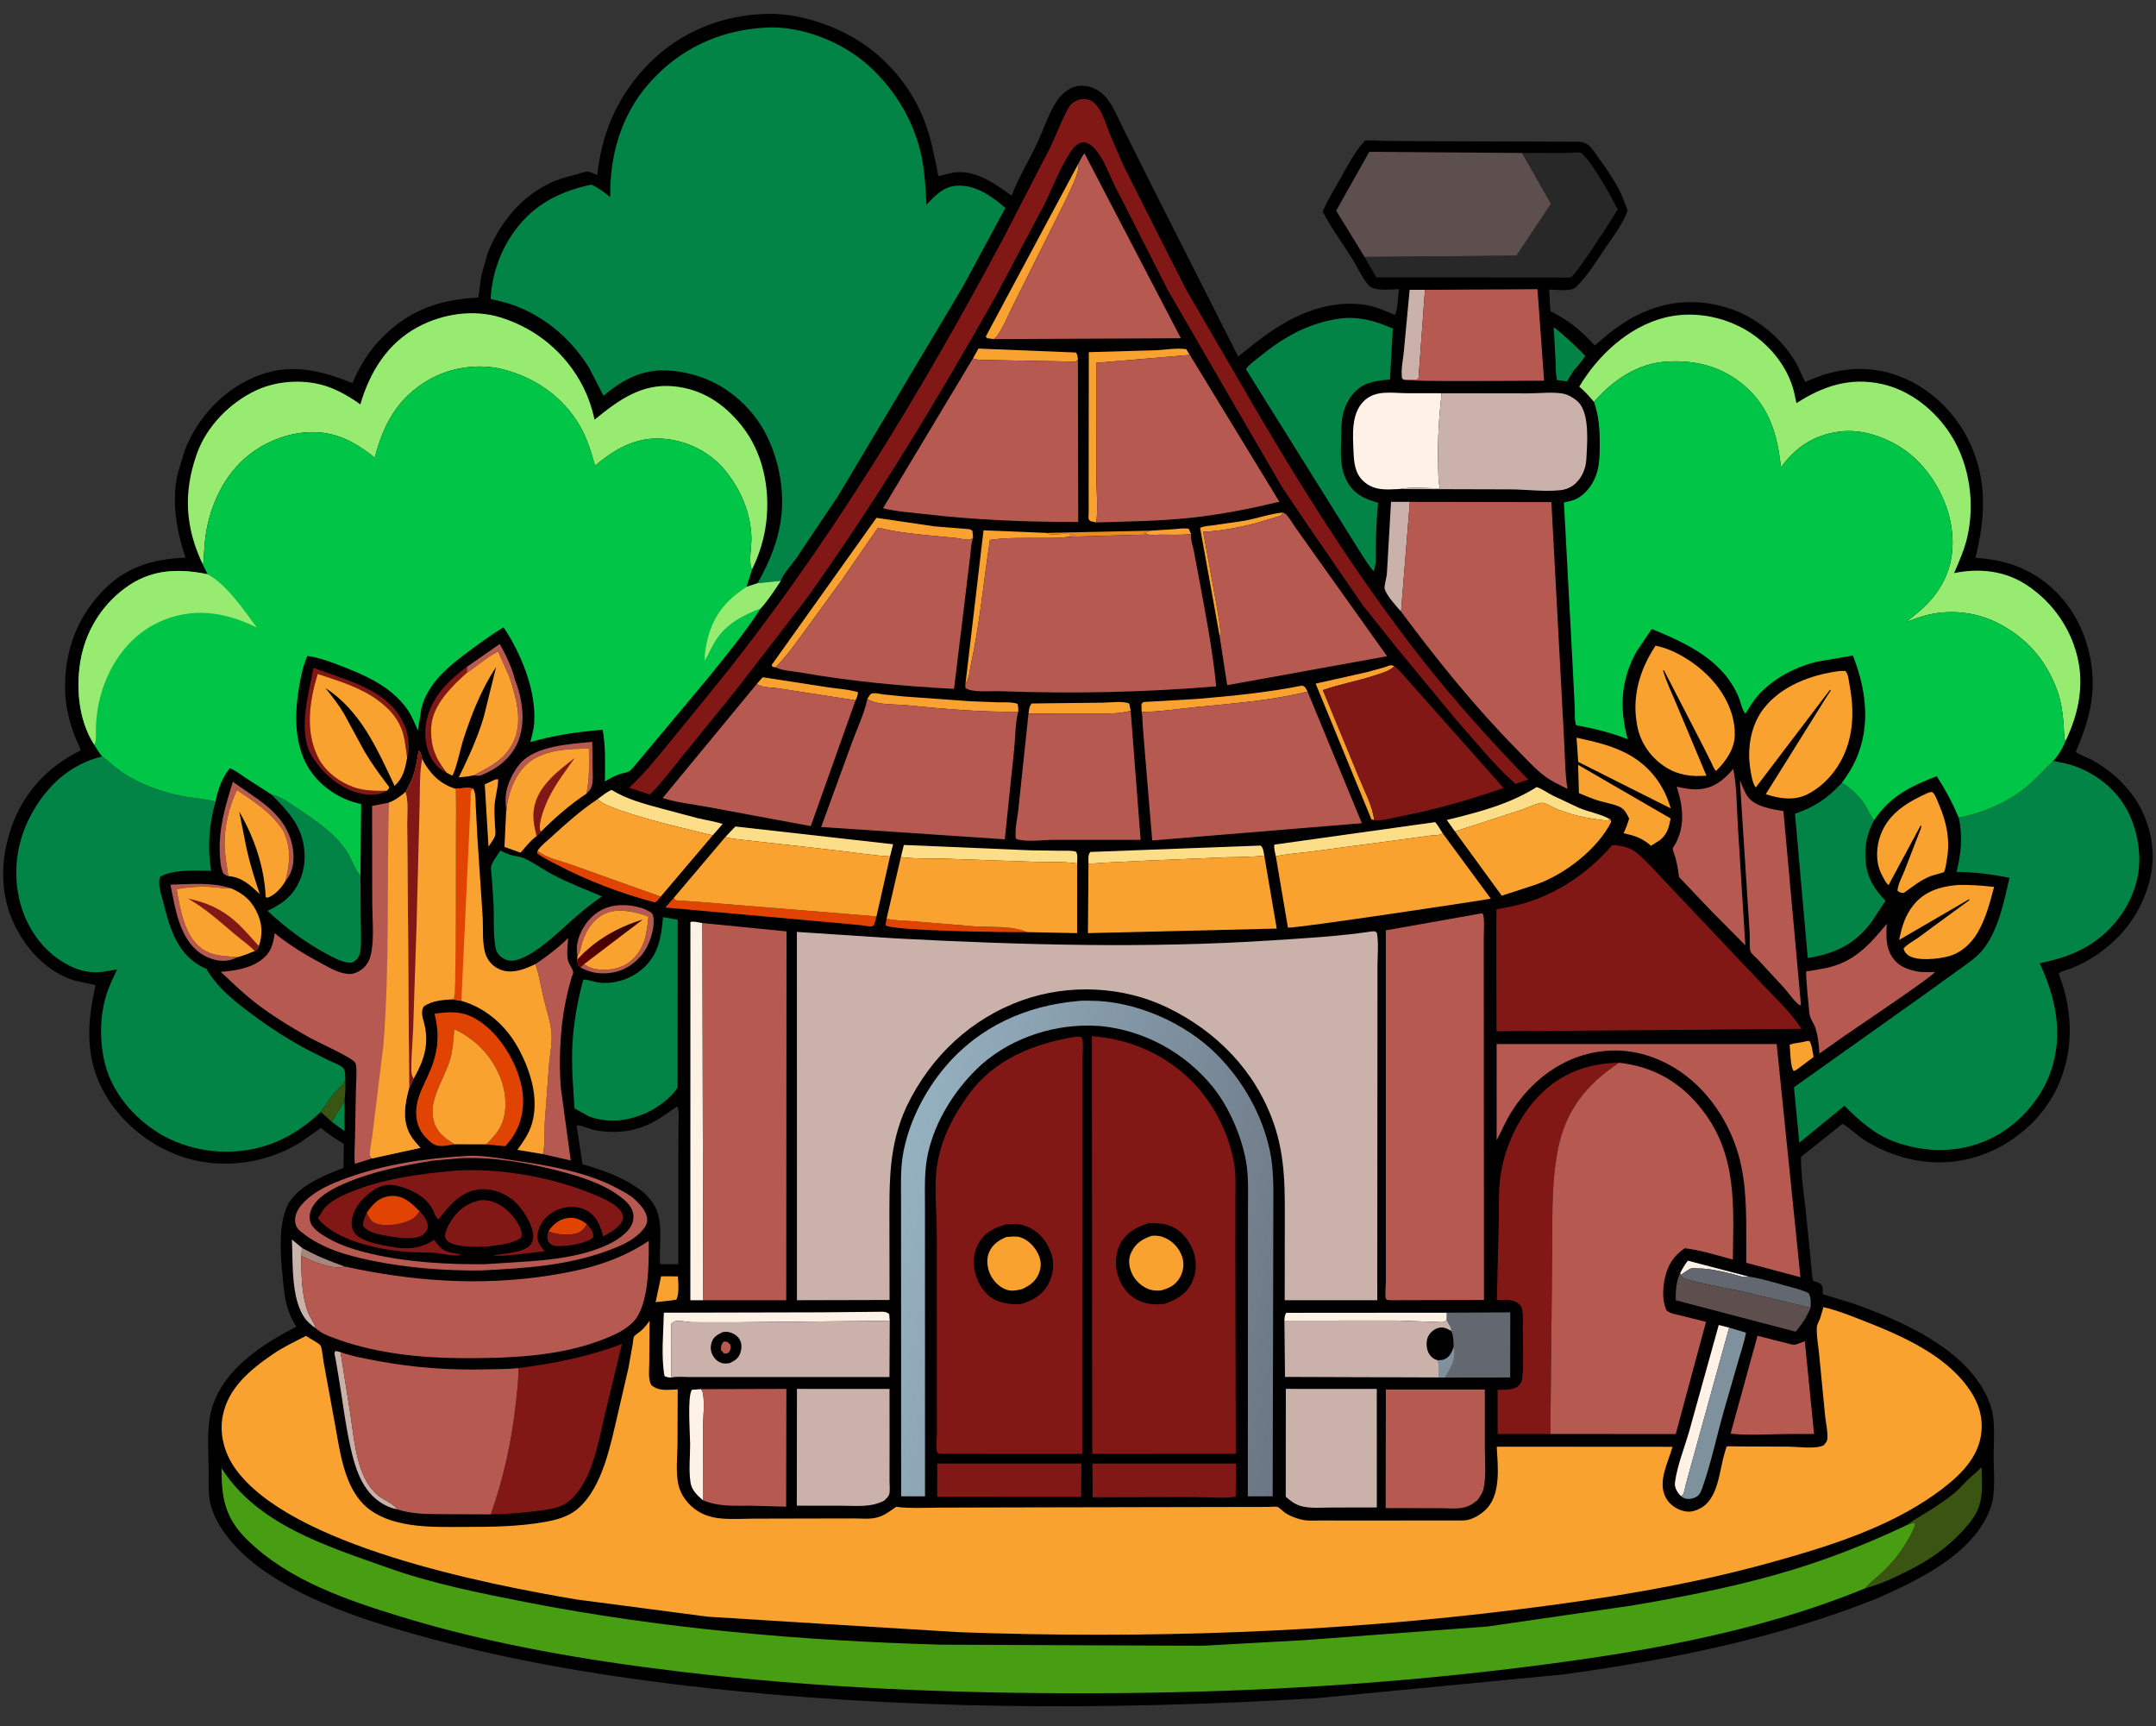 <?xml version="1.0" encoding="utf-8" ?>
<svg xmlns="http://www.w3.org/2000/svg" xmlns:xlink="http://www.w3.org/1999/xlink" width="1198" height="959">
	<rect width="100%" height="100%" fill="#333333" stroke="none"/>
	<path transform="scale(0.937 0.937)" d="M450.973 8.394C471.405 6.797 494.941 14.529 511.681 25.845C528.176 36.995 541.42 53.562 548.405 72.255C552.332 82.763 554.336 93.432 556.454 104.394L565.408 102.311C578.366 100.383 590.063 108.907 599.92 116.069C603.89 105.505 610.158 95.27 614.996 85.027C618.892 76.776 621.731 67.374 626.796 59.799C628.811 56.786 631.518 54.267 634.694 52.51C638.183 50.579 642.785 50.383 646.556 51.578C651.329 53.09 654.503 55.616 657.38 59.684C661.026 64.839 663.579 71.161 666.405 76.799L682.862 109.783L734.275 211.392C746.565 201.406 757.847 192.331 772.626 186.083C785.056 180.827 799.513 178.376 812.812 181.423C817.703 182.544 822.52 184.796 827.165 186.682C829.016 183.265 829.053 175.601 829.534 171.466C825.174 171.585 818.714 172.301 814.637 170.921C813.197 170.434 812.183 169.852 811.2 168.656C807.365 163.985 804.831 158.083 801.622 152.959C795.902 143.825 789.232 134.933 784.326 125.367C787.62 118.218 791.79 111.252 795.678 104.4C799.699 97.315 803.819 89.322 809.465 83.411C813.016 82.865 817.192 83.498 820.825 83.558L845.996 83.735L935.938 84.015C937.478 84.069 939.007 84.335 940.402 85.017C943.403 86.484 945.683 90.431 947.604 93.095C953.305 101.002 959.575 109.7 962.989 118.873L965.244 124.824C962.115 133.196 956.923 139.775 951.956 147.106C946.507 155.147 941.481 163.442 934.494 170.282C931.672 173.043 922.71 171.718 918.672 171.684L919.42 184.53C930.03 189.702 937.9 196.171 945.712 204.869C953.496 198.071 961.202 191.722 970.5 187.03C988.189 178.103 1006.9 176.713 1025.73 182.935C1041.53 188.156 1056.14 200.142 1064.65 214.411C1066.93 218.233 1068.52 222.574 1070.53 226.567C1085.87 219.307 1102.28 216.528 1118.89 220.723C1137.95 225.538 1154.56 238.824 1164.51 255.705C1178.58 279.577 1178.09 304.556 1171.45 330.728C1185.86 331.665 1198.11 334.986 1210.09 343.237C1226.38 354.453 1236.52 372.371 1239.84 391.651C1243.25 411.528 1238.86 427.406 1231.03 445.579C1231.3 446.727 1238.57 449.506 1240.18 450.387C1250.81 456.195 1259.33 463.477 1266.1 473.552C1274.86 486.595 1278.62 503.336 1275.51 518.813C1270.99 541.254 1256.63 559.301 1236.64 570.236C1233.8 571.786 1230.9 573.174 1227.86 574.272C1225.59 575.092 1222.76 575.695 1220.79 577.021L1223.53 585.018C1229.84 606.251 1228.72 629.078 1217.95 648.75C1207.97 666.986 1189.96 680.935 1170.01 686.464C1148.47 692.435 1125.48 688.116 1106.61 676.591C1101.65 673.563 1097.57 669.091 1092.65 666.297L1068.04 685.902C1067.95 695.92 1069.51 706.256 1070.66 716.208L1074.12 750.465C1074.24 751.755 1074.8 758.911 1075.18 759.239C1075.57 759.579 1076.14 759.629 1076.61 759.83C1077.71 760.294 1079.11 760.746 1079.97 761.589C1081.21 762.797 1080.87 765.647 1080.94 767.337L1099.36 772.979C1127.8 783.214 1165 799.297 1178.43 828.315C1180.14 832.025 1181.48 836.092 1181.99 840.156C1182.9 847.464 1182.31 855.326 1182.27 862.702C1182.23 872.519 1183.75 885.392 1180.26 894.562C1169.95 921.662 1137.78 936.751 1113.09 947.717C1053.69 971.471 990.115 984.122 926.938 992.79L781.33 1006.81C657.399 1014.25 532.213 1014.01 408.75 999.64C350.195 992.826 291.454 982.597 234.892 965.771C199.369 955.204 147.071 936.321 128.545 901.447C126.396 897.401 124.865 892.916 124.2 888.379C123.381 882.796 123.811 876.71 123.751 871.057C123.625 859.08 122.289 845.778 125.889 834.242C133.021 811.389 155.694 797.002 175.756 786.538C174.09 783.929 172.574 781.221 171.488 778.317C168.711 770.894 168.239 763.618 167.504 755.81C166.332 743.362 165.008 726.553 170.397 714.956C175.718 703.508 192.591 696.534 203.728 692.503L203.894 678.204C199.061 675.288 194.624 672.4 190.28 668.759L178.461 677.082C160.004 688.766 136.376 692.82 115.059 687.854C94.222 683.001 74.907 669.045 63.603 650.941C50.339 629.698 51.201 607.514 56.752 584.076L44.163 581.38C28.216 576.285 16.389 563.85 9.014 549.148C-0.19 530.799 0.046 510.079 6.617 490.942C13.807 470.004 28.125 454.547 47.898 444.877C47.086 442.103 45.513 439.44 44.464 436.727C41.438 428.904 39.202 420.265 38.747 411.875C37.525 389.346 44.19 368.635 59.499 351.877C73.659 336.378 89.778 331.496 110.001 330.648C104.732 314.864 101.6 297.396 105.377 280.913L109.455 267.253C116.901 248.1 131.543 231.895 150.525 223.744C171.069 214.922 189.104 219.111 208.96 227.127C212.842 218.387 217.079 210.671 223.502 203.503C240.452 184.589 258.912 177.746 283.713 176.411L285.386 163.724L289.073 150.492C296.237 131.999 309.611 115.617 328.125 107.692C332.775 105.702 337.627 104.495 342.5 103.216C344.186 102.774 346.717 101.743 348.422 101.755C350.022 101.767 352.669 103.243 354.199 103.865C356.661 80.027 365.199 59.496 381.192 41.573C399.308 21.269 423.956 9.921 450.973 8.394ZM401.443 656.098C396.698 659.36 391.986 662.886 386.87 665.54C376 671.178 364.62 672.261 352.694 670.045C349.697 669.489 344.537 666.985 341.929 667.176L345.444 690.266C358.666 694.133 370.819 698.398 381.748 707.038C385.484 710.787 388.48 714.065 390.001 719.238L390.157 719.75C392.902 728.943 390.836 739.972 391.421 749.528L402.228 749.542L402.266 689.236L402.352 667.711C402.363 664.137 402.869 659.894 401.915 656.484L401.443 656.098Z"/>
	<path fill="#028446" transform="scale(0.937 0.937)" d="M204.317 652.714L204.321 670.682L196.732 665.086L204.317 652.714Z"/>
	<path fill="#FAA230" transform="scale(0.937 0.937)" d="M682.113 314.633L695.784 313.775C698.813 313.524 701.93 313.009 704.944 313.514L706.329 316.642C700.18 317.31 693.817 317.001 687.632 316.993C685.86 316.991 682.645 317.413 681.02 316.919L678.444 316.035C679.784 315.783 680.882 315.201 682.113 314.633Z"/>
	<path fill="#FEF1E6" transform="scale(0.937 0.937)" d="M996.371 754.832C997.685 752.171 999.131 749.855 1000.89 747.463L1036.7 756.801L1036.27 757.154C1033.21 757.387 1030.25 756.075 1027.33 755.358C1020.87 753.775 1013.59 752.055 1006.95 752.052C1005.81 752.051 1003.86 751.788 1002.87 752.093C1001.19 752.606 998.245 754.976 996.668 755.96L996.371 754.832Z"/>
	<path fill="#A58780" transform="scale(0.937 0.937)" d="M179.079 739.862C187.379 744.497 195.55 747.818 204.518 750.944C196.635 753.007 185.637 747.992 178.645 744.598L179.079 739.862Z"/>
	<path fill="#E98E1D" transform="scale(0.937 0.937)" d="M620.79 315.958L682.113 314.633C680.882 315.201 679.784 315.783 678.444 316.035L681.02 316.919L633.463 318.26L635.607 317.477C636.644 317.435 637.379 317.463 638.438 317.271C637.223 317.314 636.267 317.386 635.111 316.943C631.375 315.512 623.609 318.145 620.79 315.958Z"/>
	<path fill="#3A5411" transform="scale(0.937 0.937)" d="M204.742 639.079C205.031 643.741 204.778 648.083 204.317 652.714L196.732 665.086L190.205 659.318C192.684 655.745 195.06 651.983 197.788 648.596C199.644 646.292 202.815 643.791 204.261 641.343C204.529 640.889 204.622 639.644 204.742 639.079Z"/>
	<path fill="#FAA230" transform="scale(0.937 0.937)" d="M392.057 756.716L402.012 756.758C402.254 761.043 402.882 766.462 401.17 770.501L398.598 770.976L388.783 772.075L392.057 756.716Z"/>
	<path fill="#FAA230" transform="scale(0.937 0.937)" d="M1071.07 617.338L1073.01 617.171C1074.64 619.844 1074.93 623.672 1075.48 626.745L1065.31 634.318L1063.74 635.026C1061.7 633.079 1061.64 622.614 1061.32 619.424C1064.15 618.298 1067.98 618.272 1071.07 617.338Z"/>
	<path fill="#FAA230" transform="scale(0.937 0.937)" d="M293.333 462.3C294.221 462.012 294.543 462.001 295.442 462.056C295.353 467.321 293.525 472.617 293.277 477.98C293.097 481.883 293.384 485.838 293.548 489.739C293.614 491.313 294.031 493.652 293.672 495.173C293.179 497.263 290.853 500.118 289.685 501.99L287.465 465.065L293.333 462.3Z"/>
	<path fill="#CAB2AB" transform="scale(0.937 0.937)" d="M187.263 787.474C185.946 786.692 184.697 785.653 183.552 784.635C172.112 774.459 173.829 749.18 173.103 734.89L179.079 739.862L178.645 744.598C178.792 755.867 178.669 766.928 182.518 777.678C183.756 781.137 186.316 784.061 187.263 787.474Z"/>
	<path fill="#811816" transform="scale(0.937 0.937)" d="M264.883 458.141C261.119 456.709 257.544 452.877 255.68 449.355C251.748 441.928 251.236 432.454 253.646 424.479C257.492 411.755 266.487 402.982 276.906 395.35L276.881 398.863C267.953 406.847 256.393 418.112 255.738 430.873C255.157 442.211 257.989 449.384 264.883 458.141Z"/>
	<path fill="#B65951" transform="scale(0.937 0.937)" d="M140.747 567.562C139.232 568.337 137.578 568.987 135.91 569.337C130.294 570.515 123.977 568.597 119.28 565.482C106.443 556.97 103.848 538.461 101.092 524.534C112.805 524.217 125.779 522.909 137.003 526.684L136.328 526.714C132.583 526.835 129.027 526.107 125.312 525.879C118.459 525.458 111.533 525.99 104.772 527.133C106.614 538.364 109.445 555.153 119.442 562.26C126.528 567.297 132.605 566.555 140.747 567.562Z"/>
	<path fill="#FAA230" transform="scale(0.937 0.937)" d="M723.143 376.401L711.683 313.016C713.693 311.868 716.83 311.817 719.145 311.477L738.189 308.708C745.563 307.321 753.309 304.616 760.706 303.88C760.366 304.446 760.143 305.1 759.688 305.577C759.34 305.941 756.868 306.531 756.297 306.721L744.082 310.379C734.125 312.889 723.793 314.841 713.528 315.308L720.999 356.399C722.012 362.643 723.428 369.096 723.716 375.404L723.832 376.541L723.143 376.401Z"/>
	<path fill="#B65951" transform="scale(0.937 0.937)" d="M300.129 481.72C300.15 478.478 299.577 474.895 299.899 471.722C300.562 465.197 304.073 458.005 308.194 453.004C317.165 442.113 338.044 441.184 351.203 439.81L351.56 461.128C351.341 465.463 351.144 467.51 347.745 470.585C349.718 461.677 349.336 452.947 349.244 443.895C336.891 443.851 321.143 444.465 311.79 453.671C305.739 459.625 302.712 467.3 300.96 475.469C300.513 477.551 300.675 479.674 300.129 481.72Z"/>
	<path fill="#E14402" transform="scale(0.937 0.937)" d="M525.772 544.662C529.97 545.782 534.762 545.638 539.098 546.033L577.707 549.215C586.988 549.886 600.482 548.728 608.865 552.645C598.356 552.801 529.352 552.064 525.067 548.571L525.772 544.662Z"/>
	<path fill="#B65951" transform="scale(0.937 0.937)" d="M276.906 395.35L296.329 381.838C299.847 387.83 303.616 395.85 305.247 402.598C309.855 414.212 312.069 428.807 306.858 440.553C302.856 449.573 294.639 456.015 285.625 459.506L285.06 459.729C283.753 460.209 282.417 459.887 281.096 459.643C290.908 454.237 299.024 450.831 304.351 440.09C310.419 427.856 305.963 413.059 301.937 400.935L295.382 386.295C288.826 389.508 283.054 394.87 276.881 398.863L276.906 395.35Z"/>
	<path fill="#E14402" transform="scale(0.937 0.937)" d="M318.759 504.398C324.079 508.887 332.813 510.421 339.271 512.828L391.833 531.6C390.848 532.771 389.755 534.431 388.351 535.05C368.838 529.962 348.234 522.154 330.437 512.752C326.452 510.646 322.005 508.668 318.451 505.881L318.759 504.398Z"/>
	<path fill="#FAA230" transform="scale(0.937 0.937)" d="M448.762 405.55L452.283 401.541L491.131 407.512C496.726 408.369 503.433 408.686 508.769 410.413C508.829 412.186 508.033 413.636 507.343 415.224L461.764 408.151C457.897 407.524 451.855 407.838 448.762 405.55Z"/>
	<path fill="#CAB2AB" transform="scale(0.937 0.937)" d="M235.41 894.865C232.596 894.312 229.755 893.251 227.275 891.814C216.63 885.647 211.982 874.558 209.059 863.169C205.095 847.726 203.35 831.252 200.659 815.511L198.96 805.473C198.818 804.624 198.24 802.796 198.393 802.071C198.482 801.644 198.839 801.321 199.062 800.945L201.949 801.697L207.794 838.548C210.22 854.228 211.48 878.011 225.839 887.862C227.973 889.326 234.731 892.518 235.41 894.865Z"/>
	<path fill="#B65951" transform="scale(0.937 0.937)" d="M135.365 519.428C134.166 519.068 133.452 518.723 132.474 517.939C130.797 514.226 130.578 510.319 130.36 506.295C129.556 491.46 133.668 477.508 138.099 463.523C150.628 472.72 165.47 480.023 171.566 495.315C174.207 502.102 175.308 511.141 172.121 517.939C171.35 519.583 170.331 521.155 169.157 522.54C172.127 511.49 172.788 503.15 167.976 492.502C160.659 481.531 151.207 475.626 140.502 468.415C135.888 478.036 132.962 490.279 133.194 500.965C133.331 507.277 134.579 513.209 135.365 519.428Z"/>
	<path fill="#B65951" transform="scale(0.937 0.937)" d="M342.458 566.556C341.242 560.767 343.004 554.99 345.966 550.003C349.573 543.929 355 539.314 361.875 537.519C369.028 535.65 379.114 536.753 385.514 540.667C386.861 541.491 387.3 542.36 387.502 543.883C388.446 550.996 384.888 561.241 380.221 566.612C374.657 573.014 367.953 576.65 359.362 577.061C353.474 577.343 349.485 576.259 344.252 573.648L346.352 571.666C349.196 573.706 351.948 574.52 355.41 574.879C361.302 575.49 368.944 574.016 373.584 570.171C382.385 562.879 383.457 554.176 384.555 543.433C377.89 540.925 369.091 538.828 362.048 540.554C353.494 542.652 347.976 550.422 345.367 558.391C344.612 560.7 344.309 563.802 342.988 565.808L342.458 566.556Z"/>
	<path fill="#028446" transform="scale(0.937 0.937)" d="M921.389 194.006C928.177 199.19 934.047 204.831 940.032 210.922C938.406 214.109 935.3 217.208 933.042 220.019L929.208 226.131L923.327 225.322C922.503 221.629 922.662 217.584 922.477 213.802L921.389 194.006Z"/>
	<path fill="#FAA230" transform="scale(0.937 0.937)" d="M609.922 423.113C610.318 420.795 610.199 418.795 611.875 417.084L653.985 416.616C657.76 416.58 666.617 415.462 669.688 417.178L670.515 421.401C663.579 423.416 655.25 423.071 648.042 423.076L609.922 423.113Z"/>
	<path fill="#FAA230" transform="scale(0.937 0.937)" d="M814.902 486.301L813.25 485.74L780.205 405.314L811.018 398.421L821.074 395.601C822.02 395.32 824.159 394.385 825 394.425C825.652 394.456 826.25 394.804 826.875 394.994L826.482 395.371C823.621 397.989 819.526 399.044 815.918 400.252C805.59 403.708 794.756 405.592 784.48 409.169L805.769 460.704C808.902 468.47 814.075 477.964 814.902 486.301Z"/>
	<path fill="#FAA230" transform="scale(0.937 0.937)" d="M576.96 212.497L580.23 206.67L638.086 209.015C639.092 210.421 639.01 211.557 639.215 213.254L637.812 214.437L587.305 213.49C583.875 213.287 580.206 213.764 576.96 212.497Z"/>
	<path fill="#FAA230" transform="scale(0.937 0.937)" d="M572.566 405.174L583.251 314.433L620.79 315.958C623.609 318.145 631.375 315.512 635.111 316.943C636.267 317.386 637.223 317.314 638.438 317.271C637.379 317.463 636.644 317.435 635.607 317.477L633.463 318.26L632.858 318.369C628.223 319.127 623.342 318.916 618.654 318.952C608.263 319.032 597.374 318.615 587.076 320.091C583.25 344.639 581.103 369.717 575.765 393.982C575.082 397.089 574.691 402.889 572.566 405.174Z"/>
	<path fill="#811816" transform="scale(0.937 0.937)" d="M229.374 468.863C226.006 471.094 220.369 471.564 216.413 470.933C203.466 468.867 193.349 460.598 186.012 449.98C175.753 435.135 183.026 412.159 185.872 395.955C203.593 402.745 227.977 408.213 237.95 426.13C241.896 433.218 243.627 441.45 241.444 449.321C240.718 444.681 240.375 439.833 239.121 435.304C236.669 426.448 231.195 420.359 223.933 415.048C213.54 407.447 200.482 403.569 188.379 399.583C183.503 415.72 180.746 434.014 188.928 449.634C193.299 457.978 202.28 464.459 211.167 467.175C216.984 468.954 223.346 468.993 229.374 468.863Z"/>
	<path fill="#FEF1E6" transform="scale(0.937 0.937)" d="M761.674 782.994C761.838 781.081 761.687 779.96 762.812 778.373L858.026 778.297L857.979 782.61C856.926 783.494 856.412 783.906 855 783.92L828.404 782.938L761.674 782.994Z"/>
	<path fill="#FAA230" transform="scale(0.937 0.937)" d="M677.017 422.087L676.88 417.602C677.191 417.217 677.388 416.702 677.812 416.447C678.519 416.023 681.971 416.045 683.058 415.95L710.025 414.385C730.764 412.624 751.77 410.572 772.188 406.48C774.282 407.2 774.356 408.169 775.411 410.056C753.615 415.406 730.593 417.115 708.32 419.322C698.048 420.34 687.318 422.092 677.017 422.087Z"/>
	<path fill="#FEF1E6" transform="scale(0.937 0.937)" d="M416.803 889.501C413.528 886.62 410.164 883.522 409.486 878.965C408.36 871.397 409.287 863.809 409.258 856.208C409.233 850.088 407.521 827.869 410.312 824.008L415.8 823.627C416.32 824.437 416.671 825.18 416.853 826.139C417.994 832.152 416.912 840.528 416.895 846.798L416.803 889.501Z"/>
	<path fill="#FAA230" transform="scale(0.937 0.937)" d="M514.314 414.436C515.164 413.168 515.846 411.338 517.458 411.067C519.322 410.753 521.919 411.49 523.8 411.718L536.559 412.973L575.285 415.766L591.915 416.405C595.609 416.483 599.909 416.083 603.42 417.306C603.915 418.862 603.852 420.347 603.848 421.957C581.484 422.318 559.49 420.285 537.263 418.097C530.31 417.412 520.226 418.21 514.314 414.436Z"/>
	<path fill="#CAB2AB" transform="scale(0.937 0.937)" d="M832.53 225.167L831.445 224.344C830.613 219.708 832.076 213.039 832.516 208.281L835.94 171.846L845.027 171.836L841.176 224.702C838.817 225.515 835.088 225.135 832.53 225.167Z"/>
	<path fill="#FAA230" transform="scale(0.937 0.937)" d="M639.624 96.826C640.055 102.77 635.253 111.322 632.821 116.841L600.977 180.638C597.925 186.468 595.027 194.422 591.015 199.513L590.047 200.53L589.524 201.06L585.312 200.539L584.603 199.48L639.624 96.826Z"/>
	<path fill="#FDDE88" transform="scale(0.937 0.937)" d="M354.461 473.764C357.041 471.87 359.723 469.569 362.68 468.342C371.644 473.893 382.125 476.626 392.239 479.365L413.75 485.102C418.741 486.263 423.673 486.966 428.585 488.512L422.62 495.312L398.706 489.433C391.274 487.548 357.492 478.883 354.461 473.764Z"/>
	<path fill="#FDDE88" transform="scale(0.937 0.937)" d="M862.798 492.971L857.973 486.168C876.762 481.558 894.725 477.014 911.327 466.64C914.518 467.802 917.536 469.961 920.56 471.544L936.198 478.896C942.23 481.525 949.333 482.529 954.947 485.822C952.799 486.953 950.436 486.259 948.125 485.958C942.646 485.244 936.968 484.247 931.676 482.602C928.344 481.567 924.914 480.48 921.734 479.054C919.84 478.205 916.837 476.25 914.852 476.003C912.582 475.72 905.127 479.206 902.639 480.04L862.798 492.971Z"/>
	<path fill="#FDDE88" transform="scale(0.937 0.937)" d="M645.491 511.966C645.525 509.496 645 507.088 646.562 505.124L747.5 501.341C749.268 502.567 749.268 505.186 749.735 507.263C741.752 508.254 733.949 508.056 725.938 508.331L680.312 510.25L655.037 511.472C651.839 511.604 648.698 512.138 645.491 511.966Z"/>
	<path fill="#CAB2AB" transform="scale(0.937 0.937)" d="M830.847 362.597L830.37 362.067C827.619 358.965 822.174 352.955 821.121 349.088C820.723 347.623 822.326 342.184 822.449 340.191L824.899 297.547L836.074 297.553L830.847 362.597Z"/>
	<path fill="#E14402" transform="scale(0.937 0.937)" d="M519.775 543.322C519.427 545.133 518.819 546.83 518.221 548.571C517.832 548.78 517.489 549.115 517.055 549.197C515.529 549.483 512.21 548.713 510.538 548.549L491.532 546.8L394.555 538.077L399.436 532.509C399.928 532.87 400.712 533.636 401.25 533.839C402.208 534.202 404.423 534.041 405.504 534.111L415.855 534.835L519.775 543.322Z"/>
	<path fill="#FEF1E6" transform="scale(0.937 0.937)" d="M996.879 887.091C995.802 886.114 994.966 884.929 994.264 883.653C993.411 882.103 993.07 880.58 993.305 878.82C994.636 868.843 999.033 858.068 1001.8 848.332L1019.25 785.583L1025.4 787.165L1006.34 856.131L999.845 879.643C999.394 881.248 998.854 884.86 998.02 886.134C997.749 886.55 997.26 886.772 996.879 887.091Z"/>
	<path fill="#63676F" transform="scale(0.937 0.937)" d="M996.668 755.96C998.245 754.976 1001.19 752.606 1002.87 752.093C1003.86 751.788 1005.81 752.051 1006.95 752.052C1013.59 752.055 1020.87 753.775 1027.33 755.358C1030.25 756.075 1033.21 757.387 1036.27 757.154L1036.7 756.801C1043.98 757.951 1051.59 760.181 1058.69 762.198C1063.33 763.515 1068.03 764.508 1072.41 766.595C1074.16 769.161 1073.84 772.304 1073.69 775.39L1033.75 765.815C1028.65 764.671 1000.31 759.551 997.812 757.458C997.331 757.055 997.05 756.46 996.668 755.96Z"/>
	<path fill="#FDDE88" transform="scale(0.937 0.937)" d="M756.597 507.742C756.199 505.588 755.349 502.929 755.703 500.78L851.132 487.436C852.777 489.46 854.096 491.781 855.49 493.984C853.474 495.512 851.167 495.104 848.767 495.343L838.496 496.759L777.812 504.871C770.897 505.823 763.377 506.155 756.597 507.742Z"/>
	<path fill="#FDDE88" transform="scale(0.937 0.937)" d="M430.17 496.202L436.088 490.021L529.63 500.551L527.808 507.791C517.634 507.18 507.335 505.558 497.211 504.347L460 500.129L440.078 497.918C436.776 497.489 433.323 497.32 430.17 496.202Z"/>
	<path fill="#FDDE88" transform="scale(0.937 0.937)" d="M534.246 508.137L535.996 500.984L610.936 504.149L629.365 504.414C632.177 504.447 635.522 504.111 638.186 505.023C639.208 506.886 638.785 509.829 638.759 511.93C630.51 510.76 621.714 511.173 613.359 510.975L561.478 509.148C552.413 508.845 543.248 509.394 534.246 508.137Z"/>
	<path fill="#FAA230" transform="scale(0.937 0.937)" d="M650.157 309.762L646.562 308.991C646.255 308.623 645.835 308.325 645.639 307.888C645.344 307.231 645.616 304.664 645.611 303.864L645.604 288.873L645.678 208.79L685.082 207.676C691.043 207.446 697.55 206.158 703.438 207.016L705.578 210.416L650.071 215.134L650.126 281.086C650.128 290.31 651.218 300.68 650.157 309.762Z"/>
	<path fill="#FAA230" transform="scale(0.937 0.937)" d="M459.938 395.687L457.974 395.265L457.677 394.159L519.757 307.023L554.151 312.078L574.432 313.719C575.393 313.832 575.873 314.129 576.641 314.678L577.08 318.708C576.766 318.932 575.602 319.935 575.312 319.971C573.022 320.257 569.048 319.196 566.618 318.957C554.182 317.729 541.664 316.812 529.338 314.692L520.672 312.861L499.399 343.659L479.534 370.908C473.238 379.489 467.428 388.082 459.938 395.687Z"/>
	<path fill="#FAA230" transform="scale(0.937 0.937)" d="M934.919 437.38C945.548 439.679 956.556 442.162 966.107 447.526C978.595 454.539 986.88 465.639 990.76 479.289L935.913 451.748L934.919 437.38Z"/>
	<path fill="#FEF1E6" transform="scale(0.937 0.937)" d="M398.037 816.801C396.593 816.659 395.329 816.628 394.062 815.838C391.934 804.109 393.448 790.231 393.673 778.297L487.378 778.078L523.438 777.734C525.012 777.774 526.065 778.076 527.314 779.067L527.633 783.098L435.113 783.989L410.312 783.949C407.306 783.843 404.155 782.912 401.144 783.209C399.802 783.342 399.021 784.025 398.073 784.879L398.037 816.801Z"/>
	<path fill="#FAA230" transform="scale(0.937 0.937)" d="M935.859 453.494L990.731 485.273C989.611 490.706 988.961 494.104 984.693 497.891L979.108 501.467C973.73 496.914 969.666 495.494 962.788 494.039C964.203 491.253 965.14 488.319 966.134 485.364C965.033 483.152 963.774 480.429 961.643 479.042C958.261 476.841 951.877 475.987 947.911 474.725C943.975 473.473 940.142 471.823 936.324 470.253L935.859 453.494Z"/>
	<path fill="#80919E" transform="scale(0.937 0.937)" d="M1025.4 787.165L1035.39 790.122C1034.45 795.651 1032.49 801.168 1030.94 806.559L1022.45 835.966C1018.18 850.858 1015.03 866.232 1009.95 880.856C1009.21 882.983 1008.4 885.875 1006.43 887.194C1004.57 888.441 1001.55 889.135 999.375 888.479C998.511 888.218 997.52 887.734 996.879 887.091C997.26 886.772 997.749 886.55 998.02 886.134C998.854 884.86 999.394 881.248 999.845 879.643L1006.34 856.131L1025.4 787.165Z"/>
	<path fill="#FAA230" transform="scale(0.937 0.937)" d="M342.458 566.556L342.988 565.808C344.309 563.802 344.612 560.7 345.367 558.391C347.976 550.422 353.494 542.652 362.048 540.554C369.091 538.828 377.89 540.925 384.555 543.433C383.457 554.176 382.385 562.879 373.584 570.171C368.944 574.016 361.302 575.49 355.41 574.879C351.948 574.52 349.196 573.706 346.352 571.666L344.252 573.648C342.875 571.99 342.404 571.061 342.347 568.892L342.458 566.556Z"/>
	<defs>
		<linearGradient id="gradient_0" gradientUnits="userSpaceOnUse" x1="372.032" y1="548.857" x2="342.703" y2="569.932">
			<stop offset="0" stop-color="#350000"/>
			<stop offset="1" stop-color="#600000"/>
		</linearGradient>
	</defs>
	<path fill="url(#gradient_0)" transform="scale(0.937 0.937)" d="M342.347 568.892C353.14 557.186 366.049 549.851 381.213 545.16L346.352 571.666L344.252 573.648C342.875 571.99 342.404 571.061 342.347 568.892Z"/>
	<path fill="#5E4F4F" transform="scale(0.937 0.937)" d="M996.371 754.832L996.668 755.96C997.05 756.46 997.331 757.055 997.812 757.458C1000.31 759.551 1028.65 764.671 1033.75 765.815L1073.69 775.39C1071.46 780.775 1068.66 785.165 1064.83 789.563L993.788 770.947C993.583 765.715 994.014 759.543 996.371 754.832Z"/>
	<path fill="#3A5411" transform="scale(0.937 0.937)" d="M1130.65 904.289C1136.21 900.131 1142.61 896.844 1148.4 892.947C1152.02 890.514 1156.46 887.494 1159.69 884.619C1162.75 881.891 1165.4 878.707 1168.44 875.958C1170.73 873.88 1172.94 872.174 1175.1 869.865C1175.26 876.951 1176.08 885.27 1173.91 892.093L1173.63 893.005C1172 898.202 1168.36 902.674 1164.79 906.685C1155.62 917.003 1144.74 924.542 1132.5 930.805C1124.11 935.096 1115.19 939.383 1106.07 941.739C1108.69 938.452 1112.37 935.775 1115.47 932.938C1121.13 927.759 1126.34 921.429 1130.32 914.871C1131.73 912.548 1136.18 905.143 1135.62 902.842L1134.88 902.976C1133.43 903.254 1132.04 903.801 1130.65 904.289Z"/>
	<path fill="#B65951" transform="scale(0.937 0.937)" d="M317.479 571.638C324.483 566.907 330.874 562.13 336.92 556.17C336.723 560.224 335.813 565.853 336.914 569.743C337.532 571.93 339.735 574.437 339.904 576.567C339.953 577.182 339.201 578.816 338.997 579.482L336.856 587.215C334.835 595.808 333.342 604.632 332.691 613.443C331.916 623.92 331.694 635.213 332.677 645.66L338.466 688.068L321.935 684.28C323.406 678.318 322.67 670.751 323.121 664.512L325.578 631.314C326.158 624.83 327.545 618.603 327.003 612.04C326.474 605.618 324.073 598.922 322.557 592.645C320.884 585.719 319.841 578.345 317.479 571.638Z"/>
	<path fill="#63676F" transform="scale(0.937 0.937)" d="M858.026 778.297L895.626 778.096L895.574 816.708L856.635 816.767L853.101 816.691C853.131 813.476 853.566 809.554 852.559 806.502C853.999 806.451 855.515 806.411 856.843 805.79C859.855 804.379 861.036 801.545 862.038 798.618C861.928 795.318 862.098 792.187 860.607 789.159C860.827 786.796 859.223 785.438 858.317 783.389L857.979 782.61L858.026 778.297Z"/>
	<path fill="#80919E" transform="scale(0.937 0.937)" d="M862.038 798.618C863.459 805.407 860.726 810.54 857.1 816.062L856.635 816.767L853.101 816.691C853.131 813.476 853.566 809.554 852.559 806.502C853.999 806.451 855.515 806.411 856.843 805.79C859.855 804.379 861.036 801.545 862.038 798.618Z"/>
	<path fill="#FAA230" transform="scale(0.937 0.937)" d="M135.365 519.428C134.579 513.209 133.331 507.277 133.194 500.965C132.962 490.279 135.888 478.036 140.502 468.415C151.207 475.626 160.659 481.531 167.976 492.502C172.788 503.15 172.127 511.49 169.157 522.54C167.32 525.818 164.036 529.568 160.683 531.338C159.41 532.01 158.953 532.454 157.566 532.005C156.802 514.195 150.798 496.509 141.852 481.213L146.315 503.568C148.372 512.673 151.09 521.281 154.056 530.119C148.401 524.865 143.539 520.061 135.365 519.428Z"/>
	<path fill="#FAA230" transform="scale(0.937 0.937)" d="M140.747 567.562C132.605 566.555 126.528 567.297 119.442 562.26C109.445 555.153 106.614 538.364 104.772 527.133C111.533 525.99 118.459 525.458 125.312 525.879C129.027 526.107 132.583 526.835 136.328 526.714L137.003 526.684C144.971 530.028 149.787 534.595 153.128 542.611C155.593 548.526 155.658 554.861 153.509 560.892C152.824 562.216 152.42 563.139 151.059 563.898C147.688 565.178 144.246 566.709 140.747 567.562Z"/>
	<path fill="#811816" transform="scale(0.937 0.937)" d="M151.059 563.898C147.546 560.211 143.209 557.27 139.317 553.993C130.026 546.17 122.129 538.833 111.437 532.754C122.335 535.019 131.179 538.869 139.595 546.278C144.66 550.738 148.891 555.99 153.509 560.892C152.824 562.216 152.42 563.139 151.059 563.898Z"/>
	<path fill="#FAA230" transform="scale(0.937 0.937)" d="M1160.4 524.77C1167.64 524.417 1175.32 525.045 1182.53 525.857C1180.14 534.957 1177.7 544.328 1173 552.553C1169.1 559.38 1163.07 564.996 1155.33 567.042C1149.63 568.55 1136.72 570.113 1131.56 566.33C1129.99 565.174 1129.3 564.157 1128.84 562.325C1131.23 559.727 1134.58 557.978 1137.49 555.989L1149.83 546.904L1167.81 533.774L1167.81 533.087L1126.19 557.309C1127.9 549.295 1129.71 542.691 1135.04 536.232C1141.52 528.393 1150.64 525.618 1160.4 524.77Z"/>
	<path fill="#FAA230" transform="scale(0.937 0.937)" d="M1143.92 469.802L1145.63 469.539C1146.08 469.812 1146.17 469.828 1146.56 470.291C1148 471.983 1149.13 475.332 1150.01 477.396C1154.42 487.773 1156.51 498.029 1154.59 509.299C1154.31 510.966 1153.69 515.838 1152.75 517.085C1152.49 517.426 1146.47 518.871 1145.53 519.218C1139.21 521.542 1134.46 525.528 1129.06 529.386C1127.09 529.265 1126.79 529.429 1125.24 528.079C1125.58 524.11 1127.94 519.969 1129.41 516.257L1138.49 492.784C1138.98 491.444 1139.68 490.6 1139.06 489.259L1119.96 524.758C1118.62 524.172 1116.16 519.158 1115.47 517.673C1112.19 510.654 1112.6 501.877 1115.34 494.722C1120.33 481.641 1131.82 475.239 1143.92 469.802Z"/>
	<path fill="#FEF1E6" transform="scale(0.937 0.937)" d="M417.016 770.917L409.394 770.92L409.427 546.72C410.932 545.966 414.742 547.035 416.522 547.287L417.016 770.917Z"/>
	<path fill="#811816" transform="scale(0.937 0.937)" d="M647.809 867.749L732.975 867.731L732.765 887.421C724.751 888.553 715.14 887.58 706.976 887.6L648.003 887.734L647.809 867.749Z"/>
	<path fill="#811816" transform="scale(0.937 0.937)" d="M555.775 867.742L641.24 867.739L641.138 887.543L555.807 887.529L555.775 867.742Z"/>
	<path fill="#E14402" transform="scale(0.937 0.937)" d="M269.487 678.449C264.826 679.061 260.016 680.777 256.074 677.702C251.073 673.801 247.659 669.047 246.951 662.629C245.797 652.167 251.014 644.342 254.929 635.155C259.887 623.522 260.758 613.29 257.675 601.065C269.241 599.3 276.744 599.715 286.366 606.896C298.116 615.664 307.83 632.594 309.814 647.111C311.239 657.53 308.963 667.642 302.562 676.14L299.642 679.61L288.348 678.491C291.706 675.096 294.949 671.825 297.047 667.478C300.861 659.574 300.283 648.886 297.419 640.781C292.528 626.941 282.567 616.34 269.416 610.219C268.761 616.236 268.633 622.077 266.956 627.966C263.666 639.513 253.968 651.809 257.104 664.303C258.863 671.312 263.73 674.787 269.487 678.449Z"/>
	<path fill="#FAA230" transform="scale(0.937 0.937)" d="M300.129 481.72C300.675 479.674 300.513 477.551 300.96 475.469C302.712 467.3 305.739 459.625 311.79 453.671C321.143 444.465 336.891 443.851 349.244 443.895C349.336 452.947 349.718 461.677 347.745 470.585C338.05 477.015 328.998 484.913 320.782 493.141L318.172 495.747C314.522 498.49 311.666 502.14 308.701 505.583L299.145 502.124L300.129 481.72Z"/>
	<path fill="#811816" transform="scale(0.937 0.937)" d="M318.172 495.747C316.879 490.279 315.768 485.698 316.539 480.037C318.387 466.456 330.743 457.162 340.889 449.359C335.572 456.828 329.71 464.509 325.609 472.711C323.7 476.529 318.769 488.359 320.476 492.485L320.782 493.141L318.172 495.747Z"/>
	<path fill="#FAA230" transform="scale(0.937 0.937)" d="M269.487 678.449C263.73 674.787 258.863 671.312 257.104 664.303C253.968 651.809 263.666 639.513 266.956 627.966C268.633 622.077 268.761 616.236 269.416 610.219C282.567 616.34 292.528 626.941 297.419 640.781C300.283 648.886 300.861 659.574 297.047 667.478C294.949 671.825 291.706 675.096 288.348 678.491L269.487 678.449Z"/>
	<path fill="#B65951" transform="scale(0.937 0.937)" d="M1042.23 791.998L1059.33 796.338C1061.13 796.779 1063.59 797.716 1065.4 797.049L1070.29 795.199L1075.78 850.229L1061.56 850.216C1050.15 850.229 1037.54 851.295 1026.27 850.007L1042.23 791.998Z"/>
	<path fill="#FAA230" transform="scale(0.937 0.937)" d="M276.881 398.863C283.054 394.87 288.826 389.508 295.382 386.295L301.937 400.935C305.963 413.059 310.419 427.856 304.351 440.09C299.024 450.831 290.908 454.237 281.096 459.643C278.083 460.366 275.112 460.662 272.035 460.946C277.747 449.253 283.152 437.599 286.874 425.098L294.181 395.543C285.568 408.309 279.063 424.85 274.442 439.507C273.214 443.404 270.156 457.679 268.125 459.894L264.883 458.141C257.989 449.384 255.157 442.211 255.738 430.873C256.393 418.112 267.953 406.847 276.881 398.863Z"/>
	<path fill="#B65951" transform="scale(0.937 0.937)" d="M1118.88 547.724C1118.52 554.658 1118.15 561.448 1122.14 567.47C1125.62 572.739 1130.61 574.665 1136.56 575.898C1140.1 576.631 1143.88 576.363 1147.49 576.308C1145.61 579.318 1099.5 610.204 1092.79 614.888L1078.95 624.645C1078.65 619.654 1078.09 613.847 1076.43 609.12C1075.44 606.306 1073.28 603.772 1072.98 600.771C1072.67 597.605 1070.58 576.978 1071.19 575.912C1071.26 575.786 1071.48 575.88 1071.62 575.863L1074.06 575.531L1082.7 573.978C1099.38 570.533 1108.5 560.351 1118.88 547.724Z"/>
	<path fill="#028446" transform="scale(0.937 0.937)" d="M296.693 504.342C299.021 505.398 301.354 506.519 303.835 507.166C305.918 507.71 308.21 507.773 310.191 508.615C316.204 511.168 321.899 515.514 327.739 518.564C337.179 523.494 347.179 527.387 357.003 531.469C348.091 537.565 340.399 544.288 332.51 551.607C325.449 557.863 315.226 566.893 305.938 569.29C303.201 569.996 300.589 569.592 298.226 568.093C296.09 566.739 294.371 564.622 293.896 562.081C292.3 553.536 293.102 543.384 292.619 534.61L291.631 520.335C291.489 518.365 291.02 515.854 291.228 513.928C291.482 511.576 295.341 506.538 296.693 504.342Z"/>
	<path fill="#FAA230" transform="scale(0.937 0.937)" d="M229.374 468.863C223.346 468.993 216.984 468.954 211.167 467.175C202.28 464.459 193.299 457.978 188.928 449.634C180.746 434.014 183.503 415.72 188.379 399.583C200.482 403.569 213.54 407.447 223.933 415.048C231.195 420.359 236.669 426.448 239.121 435.304C240.375 439.833 240.718 444.681 241.444 449.321C240.189 455.97 239.105 461.26 233.996 465.972C223.826 444.339 213.894 421.423 193.011 407.952C196.9 412.849 200.763 417.705 203.969 423.092L216.086 445.429C220.515 452.916 225.558 459.761 230.826 466.676C230.557 467.941 230.26 467.985 229.374 468.863Z"/>
	<path fill="#B65951" transform="scale(0.937 0.937)" d="M1031.76 462.584C1033.19 465.853 1034.52 469.753 1036.67 472.602C1041.02 478.374 1050.96 479.81 1057.6 480.909L1068.03 596.083C1067.01 595.917 1066.61 595.58 1065.86 594.896C1062.94 592.259 1060.6 588.61 1057.96 585.656L1042.57 569.034C1041.62 568.008 1038.59 565.437 1038.14 564.267C1037.24 561.909 1037.8 556.317 1037.6 553.573L1031.76 462.584Z"/>
	<path fill="#B65951" transform="scale(0.937 0.937)" d="M1027.86 455.867C1030.1 466.808 1029.85 479.239 1030.62 490.432L1035.02 560.482L1014.62 539.921L995.75 520.062C995.177 516.245 994.632 512.37 993.611 508.643C993.342 507.663 991.827 503.881 991.983 503.102C992.136 502.341 993.367 500.716 993.768 499.943C999.512 488.886 997.941 477.859 994.319 466.399C998.724 467.441 1003.24 468.275 1007.78 467.916C1016.53 467.226 1022.37 462.307 1027.86 455.867Z"/>
	<path fill="#FEF1E6" transform="scale(0.937 0.937)" d="M829.675 289.972C821.777 290.309 814.804 291.022 808.545 285.294C803.36 280.551 802.9 273.86 802.633 267.253C802.246 257.685 801.267 245.461 808.574 238.011C815.479 230.971 825.384 233.088 834.193 233.128L854.893 233.157C853.372 247.227 852.414 261.171 852.823 275.338C852.958 280.023 852.822 284.96 853.886 289.542C846.359 289.577 836.957 288.524 829.675 289.972Z"/>
	<path fill="#028446" transform="scale(0.937 0.937)" d="M160.821 470.949C167.04 472.512 171.678 476.129 176.905 479.636C187.625 486.83 199.769 494.864 206.465 506.242C208.792 510.197 210.632 515.941 213.733 519.222L213.955 547.144C214.012 552.706 214.434 558.679 213.672 564.179C213.459 565.719 212.758 567.39 211.746 568.576C210.854 569.623 209.235 570.821 207.812 570.792C203.135 570.694 198.366 568.044 194.336 565.928C181.589 559.237 169.146 549.869 158.654 540.034C163.081 537.898 167.424 535.501 170.959 532.027C177.282 525.813 180.62 516.938 180.646 508.151C180.695 491.482 171.962 482.062 160.821 470.949Z"/>
	<path fill="#FAA230" transform="scale(0.937 0.937)" d="M862.798 492.971L902.639 480.04C905.127 479.206 912.582 475.72 914.852 476.003C916.837 476.25 919.84 478.205 921.734 479.054C924.914 480.48 928.344 481.567 931.676 482.602C936.968 484.247 942.646 485.244 948.125 485.958C950.436 486.259 952.799 486.953 954.947 485.822L955.488 487.302C947.204 503.753 927.306 518.973 909.973 524.748L890.555 531.071L862.798 492.971Z"/>
	<path fill="#FAA230" transform="scale(0.937 0.937)" d="M981.752 382.833C992.918 384.984 1005 392.688 1012.97 400.709C1022.18 409.983 1028.82 422.156 1028.76 435.448C1028.73 444.034 1023.51 451.316 1017.64 457.124C1016.25 455.745 1015.53 453.549 1014.68 451.793L1009.14 440.792L987.657 399.16L986.675 397.284L986.226 397.597C988.222 404.453 991.549 411.141 994.272 417.75L1011.95 459.914C1003.2 460.575 995.328 459.677 987.826 454.901C979.297 449.47 973.17 441.089 971.071 431.155C967.397 413.764 972.169 397.395 981.752 382.833Z"/>
	<path fill="#FAA230" transform="scale(0.937 0.937)" d="M354.461 473.764C357.492 478.883 391.274 487.548 398.706 489.433L422.62 495.312L391.833 531.6L339.271 512.828C332.813 510.421 324.079 508.887 318.759 504.398C320.923 501.183 324.386 498.626 327.244 495.997C335.904 488.03 344.665 480.314 354.461 473.764Z"/>
	<path fill="#FAA230" transform="scale(0.937 0.937)" d="M1091.04 397.827L1094.27 397.795C1094.6 398.187 1094.86 398.446 1095.1 398.882C1096.18 400.822 1096.43 404.053 1096.84 406.234C1099.06 418.013 1099.36 429.915 1095.78 441.485C1092 453.727 1083.48 464.976 1071.98 470.873C1064.03 474.95 1055.27 473.544 1047.13 470.893L1083.06 413.376L1085.63 409.475L1085.31 408.848L1041.2 466.908C1039.16 464.516 1038.26 458.059 1037.81 454.901C1036.16 443.119 1038.36 429.95 1045.71 420.337C1056.29 406.494 1074.32 399.978 1091.04 397.827Z"/>
	<path fill="#CAB2AB" transform="scale(0.937 0.937)" d="M761.674 782.994L828.404 782.938L855 783.92C856.412 783.906 856.926 783.494 857.979 782.61L858.317 783.389C859.223 785.438 860.827 786.796 860.607 789.159C862.098 792.187 861.928 795.318 862.038 798.618C861.036 801.545 859.855 804.379 856.843 805.79C855.515 806.411 853.999 806.451 852.559 806.502C853.566 809.554 853.131 813.476 853.101 816.691L762.03 816.381L761.674 782.994Z"/>
	<path transform="scale(0.937 0.937)" d="M852.559 806.502L851.195 806.02C848.954 805.03 847.326 803.008 846.594 800.697C845.707 797.898 845.728 794.335 847.25 791.751C848.522 789.59 850.872 787.843 853.307 787.251C856.123 786.567 858.258 787.83 860.607 789.159C862.098 792.187 861.928 795.318 862.038 798.618C861.036 801.545 859.855 804.379 856.843 805.79C855.515 806.411 853.999 806.451 852.559 806.502Z"/>
	<path fill="#B65951" transform="scale(0.937 0.937)" d="M415.8 823.627L466.333 823.485L466.194 893.311L445.218 892.736C435.342 892.739 426.149 893.407 416.803 889.501L416.895 846.798C416.912 840.528 417.994 832.152 416.853 826.139C416.671 825.18 416.32 824.437 415.8 823.627Z"/>
	<path fill="#028446" transform="scale(0.937 0.937)" d="M1092.28 464.159C1097.4 467.084 1103.44 472.804 1106.4 477.938C1107.97 480.656 1109.28 484.033 1111.38 486.356C1108.35 491.699 1106.47 498.044 1106.25 504.186C1105.77 517.218 1109.29 524.789 1118.12 534.111L1109.79 546.695C1099.99 559.911 1087.95 565.54 1072.04 567.98L1064.46 482.424C1076.28 478.468 1083.88 473.125 1092.28 464.159Z"/>
	<path fill="#CAB2AB" transform="scale(0.937 0.937)" d="M762.523 823.47L816.46 823.488L816.496 893.772L789.327 893.824C783.704 893.858 776.811 894.499 771.413 892.918C767.784 891.855 765.269 889.896 762.469 887.433L762.523 823.47Z"/>
	<path fill="#CAB2AB" transform="scale(0.937 0.937)" d="M472.602 823.469L527.513 823.492L527.541 856.292L527.51 878.242C527.503 880.475 527.968 884.016 527.272 886.121C526.821 887.485 525.365 888.726 524.37 889.721C516.357 893.935 507.608 892.725 498.798 892.737L472.514 892.714L472.602 823.469Z"/>
	<path fill="#B65951" transform="scale(0.937 0.937)" d="M845.027 171.836L911.748 171.468L915.686 225.713C906.217 225.688 835.197 226.481 832.53 225.167C835.088 225.135 838.817 225.515 841.176 224.702L845.027 171.836Z"/>
	<path fill="#292829" transform="scale(0.937 0.937)" d="M902.607 90.697L930.311 90.659C932.053 90.655 936.003 90.09 937.484 90.604C938.044 90.798 939.556 92.497 940.027 92.974C942.417 95.399 944.24 98.506 946.136 101.326C951.057 108.646 955.33 116.39 959.331 124.245C956.64 128.87 934.127 163.732 931.573 164.325C928.958 164.932 925.322 164.494 922.609 164.494L902.75 164.494L816.232 164.478L809.19 152.333L899.256 151.555L919.745 120.869L902.607 90.697Z"/>
	<path fill="#FAA230" transform="scale(0.937 0.937)" d="M270.145 467.677C273.148 467.505 277.772 466.677 280.565 467.592C282.272 470.383 281.939 474.389 282.122 477.594L283.139 497.06L286.235 543.744C286.609 550.372 285.788 560.303 288.168 566.329C289.958 570.86 293.741 574.227 298.438 575.467C304.935 577.183 311.738 574.354 317.479 571.638C319.841 578.345 320.884 585.719 322.557 592.645C324.073 598.922 326.474 605.618 327.003 612.04C327.545 618.603 326.158 624.83 325.578 631.314L323.121 664.512C322.67 670.751 323.406 678.318 321.935 684.28L306.81 681.763C310.213 677.082 313.616 672.243 315.318 666.651C319.917 651.541 314.613 634.771 307.335 621.436C300.021 608.038 288.266 597.736 273.611 593.402L268.319 592.52L269.2 591.896C270.242 585.861 269.942 579.348 270.033 573.232L270.251 539.182L270.366 494.227C270.382 485.41 270.692 476.474 270.145 467.677Z"/>
	<path fill="#E14402" transform="scale(0.937 0.937)" d="M270.145 467.677C273.148 467.505 277.772 466.677 280.565 467.592C280.187 468.016 279.639 468.336 279.43 468.864C278.914 470.163 279.168 473.631 279.088 475.129L278.057 497.621L273.611 593.402L268.319 592.52L269.2 591.896C270.242 585.861 269.942 579.348 270.033 573.232L270.251 539.182L270.366 494.227C270.382 485.41 270.692 476.474 270.145 467.677Z"/>
	<path fill="#B65951" transform="scale(0.937 0.937)" d="M821.838 823.815L880.538 823.826L880.544 859.514C880.576 866.908 881.372 875.205 879.815 882.465C879.241 885.141 877.765 887.188 876.225 889.384C873.681 891.497 871.449 893.017 868.158 893.792C863.724 894.835 857.916 894.194 853.324 894.198L821.723 894.159L821.838 823.815Z"/>
	<path fill="#FAA230" transform="scale(0.937 0.937)" d="M430.17 496.202C433.323 497.32 436.776 497.489 440.078 497.918L460 500.129L497.211 504.347C507.335 505.558 517.634 507.18 527.808 507.791L519.775 543.322L415.855 534.835L405.504 534.111C404.423 534.041 402.208 534.202 401.25 533.839C400.712 533.636 399.928 532.87 399.436 532.509L430.17 496.202Z"/>
	<path fill="#FAA230" transform="scale(0.937 0.937)" d="M240.48 469.585C241.883 466.706 243.611 463.939 244.723 460.931C246.57 455.931 247.321 450.651 248.225 445.421L248.717 445.153C249.719 446.663 249.959 448.244 250.327 449.997C254.669 458.325 260.521 464.518 269.573 467.51L270.145 467.677C270.692 476.474 270.382 485.41 270.366 494.227L270.251 539.182L270.033 573.232C269.942 579.348 270.242 585.861 269.2 591.896L268.319 592.52C262.276 592.878 256.47 593.246 251.291 596.708C249.444 599.866 250.575 603.056 251.452 606.398C254.604 618.409 251.76 628.102 245.836 638.612L245.271 639.579C244.43 641.381 243.663 643.283 242.639 644.986L241.752 522.988L241.447 488.587C241.388 482.717 242.264 475.165 240.48 469.585Z"/>
	<path fill="#811816" transform="scale(0.937 0.937)" d="M240.48 469.585C241.883 466.706 243.611 463.939 244.723 460.931C246.57 455.931 247.321 450.651 248.225 445.421L248.717 445.153C249.719 446.663 249.959 448.244 250.327 449.997C248.62 458.954 249.165 468.627 248.834 477.754L247.046 548.084L245.039 609.105C244.731 617.501 243.84 626.132 243.941 634.512C243.963 636.276 244.332 638.066 245.271 639.579C244.43 641.381 243.663 643.283 242.639 644.986L241.752 522.988L241.447 488.587C241.388 482.717 242.264 475.165 240.48 469.585Z"/>
	<path fill="#CAB2AB" transform="scale(0.937 0.937)" d="M527.633 783.098L527.474 816.47L430.974 816.451L408.783 816.46C405.469 816.461 401.225 815.959 398.037 816.801L398.073 784.879C399.021 784.025 399.802 783.342 401.144 783.209C404.155 782.912 407.306 783.843 410.312 783.949L435.113 783.989L527.633 783.098Z"/>
	<path transform="scale(0.937 0.937)" d="M428.393 789.88C430.016 789.58 431.28 789.481 432.893 789.975C435.619 790.808 437.715 792.274 438.977 794.882C440.056 797.112 439.761 800.188 438.928 802.451C437.782 805.566 435.612 806.785 432.812 808.158C431.272 808.402 429.777 808.635 428.247 808.204C425.786 807.513 424.025 805.969 422.782 803.765C421.289 801.119 421.149 798.503 422.109 795.625C423.125 792.58 425.705 791.191 428.393 789.88Z"/>
	<path fill="#B65951" transform="scale(0.937 0.937)" d="M429.024 795.507L429.604 795.413C431.603 795.403 431.895 796.086 433.199 797.382C433.533 799.653 433.282 799.888 432.188 801.945C431.094 802.592 430.675 802.485 429.426 802.525L427.58 800.508C427.525 797.894 427.549 797.654 429.024 795.507Z"/>
	<path fill="#FAA230" transform="scale(0.937 0.937)" d="M534.246 508.137C543.248 509.394 552.413 508.845 561.478 509.148L613.359 510.975C621.714 511.173 630.51 510.76 638.759 511.93L638.741 553.268L608.865 552.645C600.482 548.728 586.988 549.886 577.707 549.215L539.098 546.033C534.762 545.638 529.97 545.782 525.772 544.662L534.246 508.137Z"/>
	<path fill="#FAA230" transform="scale(0.937 0.937)" d="M749.735 507.263L757.125 550.571L645.163 553.259L645.491 511.966C648.698 512.138 651.839 511.604 655.037 511.472L680.312 510.25L725.938 508.331C733.949 508.056 741.752 508.254 749.735 507.263Z"/>
	<path fill="#811816" transform="scale(0.937 0.937)" d="M307.383 811.134C328.778 808.403 348.603 804.502 368.814 796.857L358.567 839.202C355.865 850.531 353.647 862.865 349.013 873.563C346.238 879.97 341.35 887.878 335.243 891.584C330.264 894.606 323.363 895.253 317.695 895.947C308.811 897.034 299.99 897.745 291.039 897.885C298.416 876.799 303.194 855.749 305.711 833.552C306.557 826.085 307.576 818.663 307.383 811.134Z"/>
	<path fill="#FAA230" transform="scale(0.937 0.937)" d="M855.49 493.984L884.065 532.799C883.012 533.285 768.023 550.576 763.771 550.004L756.597 507.742C763.377 506.155 770.897 505.823 777.812 504.871L838.496 496.759L848.767 495.343C851.167 495.104 853.474 495.512 855.49 493.984Z"/>
	<path fill="#CAB2AB" transform="scale(0.937 0.937)" d="M854.893 233.157L906.173 233.229C912.676 233.244 920.674 232.232 926.981 233.397C929.944 233.944 934.016 236.333 936.073 238.496C942.808 245.576 941.237 262.765 940.751 272.118C940.458 277.749 938.192 283.29 933.83 287.053C931.454 289.104 928.391 290.321 925.29 290.643C915.68 291.638 905.198 290.211 895.464 290.153L829.675 289.972C836.957 288.524 846.359 289.577 853.886 289.542C852.822 284.96 852.958 280.023 852.823 275.338C852.414 261.171 853.372 247.227 854.893 233.157Z"/>
	<path fill="#B65951" transform="scale(0.937 0.937)" d="M670.515 421.401L676.413 497.963L625.089 497.949C618.521 497.955 608.72 499.45 602.613 497.447C601.316 494.229 603.425 484.34 603.827 480.495L609.922 423.113L648.042 423.076C655.25 423.071 663.579 423.416 670.515 421.401Z"/>
	<path fill="#811816" transform="scale(0.937 0.937)" d="M826.875 394.994C829.995 397.265 832.565 400.685 835.13 403.555L848.352 418.43L891.659 467.213C871.344 474.312 851.111 479.993 829.975 484.129C825.209 485.062 819.728 486.76 814.902 486.301C814.075 477.964 808.902 468.47 805.769 460.704L784.48 409.169C794.756 405.592 805.59 403.708 815.918 400.252C819.526 399.044 823.621 397.989 826.482 395.371L826.875 394.994Z"/>
	<path fill="#028446" transform="scale(0.937 0.937)" d="M393.196 543.747L401.88 545.333L401.824 644.623C398.566 650.53 390.062 656.634 384.103 659.418C372.865 664.668 361.029 666.199 349.237 661.94L340.725 657.191C339.856 644.515 338.801 631.757 339.472 619.043C340.149 606.207 342.557 593.196 345.889 580.817C348.926 580.706 352.399 582.32 355.524 582.63C364.265 583.496 373.427 580.691 380.175 575.117C390.432 566.646 392.068 556.289 393.196 543.747Z"/>
	<path fill="#028446" transform="scale(0.937 0.937)" d="M793.493 188.995C805.283 187.302 815.307 190.12 825.945 194.824L824.282 224.921C818.922 225.588 812.65 226.034 807.907 228.828C802.149 232.221 798.287 238.411 796.629 244.747L796.488 245.274C795.345 249.64 795.478 254.36 795.356 258.852C795.099 268.239 794.327 277.998 799.359 286.379C803.466 293.22 809.828 296.184 817.286 298.042C816.315 306.137 816.134 314.419 815.896 322.566C815.765 327.043 816.474 334.64 814.554 338.607C811.658 335.419 809.324 331.334 806.885 327.769L738.829 218.861L739.22 218.318C741.161 215.733 744.809 213.284 747.369 211.196C761.346 199.792 775.54 191.833 793.493 188.995Z"/>
	<path fill="#B65951" transform="scale(0.937 0.937)" d="M507.343 415.224L480.808 489.82L419.658 478.465C410.881 476.835 401.437 475.866 392.939 473.171L448.762 405.55C451.855 407.838 457.897 407.524 461.764 408.151L507.343 415.224Z"/>
	<path fill="#811816" transform="scale(0.937 0.937)" d="M919.387 850.224L888.131 850.21L888.085 824.042C891.601 823.961 897.244 824.302 900.107 821.959C902.03 820.385 902.568 818.85 902.792 816.403C903.652 806.988 903.033 796.865 903.014 787.381C903.007 784.214 903.775 776.247 901.501 773.858L901.088 773.473C897.334 769.929 892.431 770.743 887.664 770.819L888.762 725.556C888.959 716.825 888.546 707.424 889.619 698.774C891.806 681.143 900.042 662.841 912.353 650.029C925.629 636.213 941.286 630.508 960.179 630.095C941.176 642.576 928.655 658.013 924.022 680.713C919.514 702.798 920.811 726.171 920.408 748.62L919.387 850.224Z"/>
	<path fill="#B65951" transform="scale(0.937 0.937)" d="M639.624 96.826L639.887 96.262C640.81 94.318 641.856 92.591 643.071 90.819L700.278 200.557L589.524 201.06L590.047 200.53L591.015 199.513C595.027 194.422 597.925 186.468 600.977 180.638L632.821 116.841C635.253 111.322 640.055 102.77 639.624 96.826Z"/>
	<path fill="#B65951" transform="scale(0.937 0.937)" d="M887.536 619.023L1053.6 619.006L1067.7 757.278L1035.57 748.714L1035.57 736.434C1035.59 719.167 1035.71 701.174 1030.88 684.444C1024.57 662.639 1010.07 642.254 989.843 631.322C973.576 622.528 956.178 620.401 938.438 625.739C920.632 631.096 905.6 644.138 895.938 659.836C892.725 665.055 890.424 670.65 887.531 676.024L887.536 619.023Z"/>
	<path fill="#5E4F4F" transform="scale(0.937 0.937)" d="M809.19 152.333L792.376 124.916L811.988 90.017L902.607 90.697L919.745 120.869L899.256 151.555L809.19 152.333Z"/>
	<path fill="#B65951" transform="scale(0.937 0.937)" d="M760.706 303.88C761.401 304.109 761.917 304.239 762.458 304.762C764.427 306.665 766.191 309.873 767.816 312.17L778.908 327.822L822.563 389.08L727.754 406.244L723.143 376.401L723.832 376.541L723.716 375.404C723.428 369.096 722.012 362.643 720.999 356.399L713.528 315.308C723.793 314.841 734.125 312.889 744.082 310.379L756.297 306.721C756.868 306.531 759.34 305.941 759.688 305.577C760.143 305.1 760.366 304.446 760.706 303.88Z"/>
	<path fill="#B65951" transform="scale(0.937 0.937)" d="M459.938 395.687C467.428 388.082 473.238 379.489 479.534 370.908L499.399 343.659L520.672 312.861L529.338 314.692C541.664 316.812 554.182 317.729 566.618 318.957C569.048 319.196 573.022 320.257 575.312 319.971C575.602 319.935 576.766 318.932 577.08 318.708L576.772 319.682C575.902 322.576 575.771 326.008 575.415 329.019L573.383 345.735L565.764 408.448C534.908 406.792 504.701 404.015 474.24 398.661C469.739 397.87 464.002 397.662 459.938 395.687Z"/>
	<path fill="#B65951" transform="scale(0.937 0.937)" d="M514.314 414.436C520.226 418.21 530.31 417.412 537.263 418.097C559.49 420.285 581.484 422.318 603.848 421.957C602.005 428.597 602.139 437.362 601.42 444.337L595.862 497.625L486.968 490.341L505.295 440.094C508.192 432.17 512.454 423.259 514.211 415.045L514.314 414.436Z"/>
	<path fill="#B65951" transform="scale(0.937 0.937)" d="M201.949 801.697C209.177 804.275 217.208 805.664 224.752 807.06C246.018 810.995 267.451 812.484 289.062 811.885C295.056 811.719 301.449 811.865 307.383 811.134C307.576 818.663 306.557 826.085 305.711 833.552C303.194 855.749 298.416 876.799 291.039 897.885L262.837 897.753C253.582 897.681 244.278 897.826 235.41 894.865C234.731 892.518 227.973 889.326 225.839 887.862C211.48 878.011 210.22 854.228 207.794 838.548L201.949 801.697Z"/>
	<path fill="#B65951" transform="scale(0.937 0.937)" d="M705.578 210.416L758.701 297.503C741.403 301.621 724.262 305.063 706.562 306.955C687.872 308.953 668.937 309.209 650.157 309.762C651.218 300.68 650.128 290.31 650.126 281.086L650.071 215.134L705.578 210.416Z"/>
	<path fill="#B65951" transform="scale(0.937 0.937)" d="M639.215 213.254L639.421 309.47C608.839 309.552 578.147 308.306 547.763 304.761C539.673 303.818 531.541 303.328 523.627 301.333L576.96 212.497C580.206 213.764 583.875 213.287 587.305 213.49L637.812 214.437L639.215 213.254Z"/>
	<path fill="#B65951" transform="scale(0.937 0.937)" d="M240.48 469.585C242.264 475.165 241.388 482.717 241.447 488.587L241.752 522.988L242.639 644.986C240.12 654.311 238.267 664.216 243.377 673.021C244.992 675.803 247.188 678.168 249.344 680.534L220.51 686.862L210.439 690.043C209.941 684.967 210.428 679.654 210.518 674.549L211.102 644.877C211.179 640.823 211.609 636.362 211.258 632.342C211.198 631.648 210.994 630.783 210.692 630.154C209.295 627.242 187.779 617.62 183.11 614.972C171.904 608.614 160.805 601.894 150.656 593.924C143.73 588.485 137.347 582.23 130.908 576.225C139.401 575.51 148.2 574.302 155.191 568.973C160.775 564.716 161.978 559.86 162.863 553.288C171.709 560.461 181.014 566.082 191.024 571.433C195.913 574.047 201.203 577.156 206.875 577.485C210.17 577.676 214.012 575.561 216.22 573.254C218.468 570.906 219.688 567.723 220.246 564.564C221.926 555.043 220.77 544.586 220.742 534.948L220.66 477.816L230.65 475.867C234.343 474.484 237.522 472.141 240.48 469.585Z"/>
	<path fill="#FAA230" transform="scale(0.937 0.937)" d="M240.48 469.585C242.264 475.165 241.388 482.717 241.447 488.587L241.752 522.988L242.639 644.986C240.12 654.311 238.267 664.216 243.377 673.021C244.992 675.803 247.188 678.168 249.344 680.534L220.51 686.862C220.255 686.294 219.625 685.699 219.45 685.167C218.908 683.526 220.434 676.387 220.696 674.196L227.352 619.771C231.215 571.905 229.324 523.799 230.65 475.867C234.343 474.484 237.522 472.141 240.48 469.585Z"/>
	<path fill="#B65951" transform="scale(0.937 0.937)" d="M775.411 410.056L807.609 488.086L683.278 498.319L678.896 445.604L677.644 429.794C677.454 427.323 677.594 424.47 677.017 422.087C687.318 422.092 698.048 420.34 708.32 419.322C730.593 417.115 753.615 415.406 775.411 410.056Z"/>
	<path fill="#B65951" transform="scale(0.937 0.937)" d="M204.518 750.944C244.728 759.726 284.983 762.62 325.855 756.238C346.687 752.985 365.351 748.206 383.29 736.65L384.71 735.724C384.861 748.542 384.972 774.207 375.48 783.797C370.574 788.754 365.018 791.163 358.671 793.736C332.125 804.495 300.857 805.407 272.533 805.239C249.199 805.1 223.229 802.315 201.212 794.445C196.762 792.854 191.363 791.165 187.748 787.991L187.263 787.474C186.316 784.061 183.756 781.137 182.518 777.678C178.669 766.928 178.792 755.867 178.645 744.598C185.637 747.992 196.635 753.007 204.518 750.944Z"/>
	<defs>
		<linearGradient id="gradient_1" gradientUnits="userSpaceOnUse" x1="774.336" y1="774.378" x2="528.055" y2="727.224">
			<stop offset="0" stop-color="#6C7684"/>
			<stop offset="1" stop-color="#95B1C0"/>
		</linearGradient>
	</defs>
	<path fill="url(#gradient_1)" transform="scale(0.937 0.937)" d="M639.153 593.532C641.408 593.197 644.039 593.328 646.339 593.328C673.204 593.322 703.039 606.412 721.856 625.471C737.16 640.972 748.215 660.407 752.949 681.729C755.569 693.524 755.11 705.804 755.099 717.808L755.022 756.768L754.72 887.185L739.977 887.191L740.061 753.773L740.079 716.421C740.083 707.1 740.543 697.497 738.868 688.293C736.148 673.353 728.807 656.281 719.157 644.394C702.673 624.087 678.602 610.912 652.655 608.347L646.562 608.075C622.231 607.649 596.45 616.811 579 634.046C565.445 647.434 554.767 664.647 550.434 683.292C547.956 693.954 548.532 705.042 548.534 715.906L548.538 754.121L548.556 887.18L534.393 887.18L534.349 751.031L534.339 712.792C534.336 702.507 533.831 692.356 535.894 682.215C539.581 664.087 548.643 646.601 560.524 632.533C580.625 608.733 608.527 596.198 639.153 593.532Z"/>
	<path fill="#811816" transform="scale(0.937 0.937)" d="M640.9 58.83L643.119 58.739C646.18 58.752 648.577 60.322 650.453 62.68C654.144 67.317 655.875 73.673 657.991 79.129L665.919 97.481L686.224 137.899L703.222 171.417L731.353 219.767C765.247 278.717 800.925 336.875 842.942 390.468C862.656 415.612 884.01 439.299 906.258 462.193L898.709 464.818C885.857 453.356 875.009 439.723 863.613 426.848L828.788 384.73L808.071 358.735L776.369 312.676L760.056 288.42L724.522 227.252L692.497 171.917L661.57 111.068C657.865 103.797 654.602 93.94 649.073 87.992C647.306 86.09 645.153 84.455 642.461 84.427C640.182 84.402 638.377 85.983 636.791 87.466L636.353 87.883L636.161 88.159C629.057 98.13 624.369 111.087 618.882 122.092L590.197 176.2C555.564 237.549 518.743 298.55 477.65 355.785L436.184 409.475L404.479 448.6C398.281 456.137 392.369 464.386 385.275 471.092L373.062 467.047C381.851 458.952 389.453 449.506 397.003 440.27L422.581 408.883C489.753 326.241 545.457 234.12 595.52 140.286L622.392 88.213C626.251 80.36 629.237 71.92 633.45 64.262C635.253 60.986 637.512 59.834 640.9 58.83Z"/>
	<path fill="#97EB70" transform="scale(0.937 0.937)" d="M945.274 238.284C942.494 235.078 939.79 231.971 936.533 229.227C947.546 210.716 965.594 193.91 986.836 188.412C1003.41 184.122 1021.81 187.39 1036.36 196.252C1049.44 204.215 1060.35 217.589 1063.96 232.605L1065.33 239.021C1081.07 228.901 1097.06 223.535 1115.9 227.658C1133.01 231.401 1147.94 243.532 1157.12 258.172C1168.12 275.72 1171.28 298.601 1166.58 318.735C1164.89 325.953 1161.79 333.023 1158.8 339.788C1173.79 336.708 1189.02 338.358 1201.96 346.911C1217.7 357.305 1228.86 373.588 1232.53 392.147C1235.79 408.627 1231.95 424.781 1224.77 439.672C1223.88 436.628 1224.02 432.972 1223.78 429.792C1223.28 423.317 1222.48 416.74 1220.37 410.569C1213.87 391.637 1201.51 377.529 1183.47 368.8C1171.54 363.022 1157.42 361.479 1144.43 364.256C1139.66 365.278 1134.93 367.183 1130.32 368.795C1136.06 364.361 1142.18 359.435 1146.68 353.724C1156.13 341.716 1159.35 328.583 1157.37 313.553C1155.11 296.302 1144.9 278.4 1130.98 267.895C1119.92 259.551 1104.26 253.922 1090.33 255.949C1075.33 258.133 1064.95 265.107 1056.11 277.154C1054.17 258.501 1049.58 241.821 1034.8 228.961C1021.4 217.302 1005.42 213.232 987.974 214.413C970.702 215.582 956.295 225.623 945.274 238.284Z"/>
	<path fill="#B65951" transform="scale(0.937 0.937)" d="M275.609 685.445L276.201 685.382C285.299 684.758 295.091 686.573 304.062 687.898C324.455 690.911 347.638 694.659 365.924 704.514C369.182 706.27 372.88 708.048 375.674 710.48C379.193 713.543 383.719 718.18 383.791 723.157C383.833 726.061 382.221 728.115 380.346 730.142C375.012 735.906 367.332 738.991 360.122 741.64C335.965 750.517 310.546 752 285.065 753.267C263.271 753.402 242.163 751.845 220.799 747.488C205.686 744.405 190.386 740.182 178.272 730.111C176.246 728.426 175.111 726.635 175.006 723.951C174.843 719.816 176.786 716.568 179.462 713.612C186.349 706.004 196.75 701.625 206.203 698.247C228.528 690.268 252.003 686.822 275.609 685.445Z"/>
	<path transform="scale(0.937 0.937)" d="M273.344 686.67C292.313 685.961 310.907 689.1 329.219 693.691C343.173 697.189 358.894 701.816 370.028 711.291C372.989 713.812 375.47 716.927 375.644 720.966C375.798 724.541 374.237 727.606 371.809 730.13C367.652 734.453 362.545 737.159 357.046 739.417C341.557 745.775 323.341 747.32 306.742 748.322L287.656 749.543C265.369 749.729 241.765 748.468 220 743.343C211.064 741.239 202.04 738.535 194.062 733.875C190.458 731.77 184.832 728.357 183.891 723.927C183.163 720.499 184.098 717.2 186.091 714.353C190.529 708.012 198.805 703.976 205.77 701.089C222.444 694.178 238.881 691.104 256.521 688.147L273.344 686.67Z"/>
	<path fill="#E14402" transform="scale(0.937 0.937)" d="M325.224 729.999C327.815 726.123 331.238 723.175 335.955 722.284C340.875 721.354 344.214 723.028 348.094 725.837C346.058 729.068 344.556 730.81 340.667 731.618C335.934 732.602 329.642 731.96 325.224 729.999Z"/>
	<path fill="#811816" transform="scale(0.937 0.937)" d="M348.094 725.837C350.101 728.163 351.964 730.078 351.758 733.373L351.721 733.805C347.078 737.517 335.341 739.206 329.485 738.761C327.909 738.641 326.323 737.71 325.429 736.411C324.44 734.974 324.366 733.145 324.761 731.491L325.224 729.999C329.642 731.96 335.934 732.602 340.667 731.618C344.556 730.81 346.058 729.068 348.094 725.837Z"/>
	<path fill="#811816" transform="scale(0.937 0.937)" d="M248.825 718.093C251.093 720.55 253.802 723.818 253.674 727.365C253.602 729.335 252.416 730.819 250.938 732.031C247.167 735.121 236.86 734.094 232.231 733.199C226.651 732.12 218.865 731.613 215.211 726.74C215.353 723.936 216.125 721.668 217.475 719.223C218.495 721.317 219.482 723.367 221.506 724.667C225.547 727.262 233.562 726.354 237.965 725.25C242.87 724.019 246.112 722.557 248.825 718.093Z"/>
	<path fill="#E14402" transform="scale(0.937 0.937)" d="M217.475 719.223C218.502 717.484 219.775 715.864 221.142 714.378C224.08 711.181 227.904 709.23 232.262 709.061C239.67 708.773 243.883 713.449 248.825 718.093C246.112 722.557 242.87 724.019 237.965 725.25C233.562 726.354 225.547 727.262 221.506 724.667C219.482 723.367 218.495 721.317 217.475 719.223Z"/>
	<path fill="#811816" transform="scale(0.937 0.937)" d="M285.177 711.562C287.461 711.518 289.373 711.644 291.579 712.298C298.313 714.295 304.179 719.921 307.466 726.042C308.825 728.572 309.9 731.017 309.062 733.889C303.887 737.581 295.998 738.086 289.855 739.001C283.738 739.438 272.171 739.726 266.755 736.742C264.954 735.75 264.444 734.851 263.791 732.991C264.251 729.649 265.821 726.276 267.702 723.486C272.213 716.797 277.3 713.167 285.177 711.562Z"/>
	<path fill="#811816" transform="scale(0.937 0.937)" d="M268.881 694.176L271.494 693.945C297.925 692.684 327.827 698.072 352.18 708.215C356.918 710.189 362.803 712.618 366.522 716.249C368.443 718.124 369.503 719.642 369.586 722.364C367.92 727.774 362.307 730.475 357.716 733.076C356.786 729.698 355.834 726.525 353.953 723.538C351.422 719.516 347.77 716.938 343.125 715.989C337.275 714.793 331.203 716.259 326.369 719.675C322.453 722.441 319.418 726.981 318.797 731.801C318.283 735.781 319.956 738.108 322.289 741.059L322.924 741.855C318.895 742.285 295.438 745.624 292.908 744.244C298.903 743.179 309.755 742.877 314.197 738.431C315.539 737.087 316.32 734.884 316.251 732.991C315.984 725.736 309.668 716.02 304.24 711.538C298.662 706.932 290.972 704.362 283.75 705.248C273.705 706.48 266.641 714.332 260.938 721.971L259.922 722.953C258.185 721.975 257.34 718.333 256.289 716.511C252.097 709.238 243.642 705.037 235.793 703.124C230.795 701.906 226.742 702.485 222.338 705.177C216.438 708.783 210.372 715.063 208.904 722.051C208.227 725.278 208.348 728.381 210.361 731.112C214.072 736.145 226.001 738.143 231.903 739.213C241.103 740.881 249.56 740.527 257.37 735.089C259.739 738.096 261.757 741.105 265.609 742.221C268.286 742.997 270.959 743.02 273.539 744.156C268.221 744.949 262.836 743.232 257.5 742.827C251.467 742.37 245.415 742.706 239.375 742.116C223.005 740.517 199.209 735.513 188.448 722.339L192.247 716.548C195.776 712.301 201.504 709.52 206.483 707.363C225.683 699.048 248.177 696.097 268.881 694.176Z"/>
	<path fill="#B65951" transform="scale(0.937 0.937)" d="M416.522 547.287L466.413 552.217L466.25 770.911L417.016 770.917L416.522 547.287Z"/>
	<path fill="#B65951" transform="scale(0.937 0.937)" d="M836.074 297.553L920.003 297.701L926.056 410.88L927.787 443.643C928.158 451.621 928.195 459.896 929.553 467.765C925.117 465.444 920.147 463.259 916.143 460.252C910.067 455.686 904.687 449.604 899.355 444.193C874.434 418.903 852.017 391.063 830.847 362.597L836.074 297.553Z"/>
	<path fill="#97EB70" transform="scale(0.937 0.937)" d="M120.43 335.027C109.812 312.923 108.563 292.137 116.735 269.055C122.53 252.689 136.487 238.542 152.12 231.327C165.036 225.367 181.959 224.594 195.345 229.601C201.702 231.979 208.186 235.745 213.657 239.763C219.319 220.559 229.655 203.616 247.812 193.866C262.45 186.006 280.825 183.21 296.875 188.207C318.153 194.833 335.551 209.284 345.729 229.162C348.876 235.309 351.123 242.068 352.595 248.809C366.659 237.314 380.489 227.157 399.628 229.046C416.419 230.704 429.381 239.315 439.804 252.359C452.533 268.287 456.79 289.737 454.382 309.671C453.174 319.668 450.333 328.667 445.952 337.717C443.731 334.006 445.75 323.674 445.618 318.828C445.212 303.928 439.132 289.94 429.723 278.563C420.84 267.823 407.252 261.23 393.454 260.136C377.423 258.865 364.714 266.062 352.877 276.159C350.509 267.821 348.222 260.032 343.846 252.473C333.91 235.314 317.46 223.926 298.438 219.02C283.794 215.244 266.819 217.792 253.811 225.466C235.658 236.175 227.428 251.434 222.275 271.339C212.851 263.975 203.909 258.276 191.741 256.62C176.356 254.526 159.707 260.221 147.659 269.695C132.8 281.379 124.286 300.055 121.801 318.459C121.062 323.935 121.12 329.516 120.43 335.027Z"/>
	<path fill="#B65951" transform="scale(0.937 0.937)" d="M681.02 316.919C682.645 317.413 685.86 316.991 687.632 316.993C693.817 317.001 700.18 317.31 706.329 316.642L706.29 317.585C706.225 320.43 707.377 323.787 707.965 326.609L710.893 342.128C714.845 363.54 719.106 385.271 721.222 406.948C678.347 410.549 635.588 411.378 592.6 409.808C587.841 409.635 576.119 410.788 572.56 407.912C572.533 407.044 572.383 406.018 572.566 405.174C574.691 402.889 575.082 397.089 575.765 393.982C581.103 369.717 583.25 344.639 587.076 320.091C597.374 318.615 608.263 319.032 618.654 318.952C623.342 318.916 628.223 319.127 632.858 318.369L633.463 318.26L681.02 316.919Z"/>
	<path fill="#811816" transform="scale(0.937 0.937)" d="M956.086 501.078C957.993 501.188 959.918 501.293 961.791 501.69C965.274 502.429 968.359 503.707 971.095 506.045C977.058 511.141 982.393 517.286 987.779 522.989L1013.72 550.395L1045.1 583.555C1053.15 592.009 1061.97 600.169 1068.35 609.986L999.214 610.61L887.456 611.44C887.479 606.355 887.2 539.577 887.491 539.164C887.582 539.034 895.174 537.682 895.861 537.54C919.733 532.611 940.282 519.32 956.086 501.078Z"/>
	<path fill="#B65951" transform="scale(0.937 0.937)" d="M877.723 541.695L879.069 541.516C880.634 543.094 879.89 552.832 879.895 555.573L880.016 770.775L824.688 770.906L822.5 770.748C822.282 770.457 821.963 770.22 821.845 769.875C821.187 767.953 821.844 762.481 821.843 760.199L821.837 727.339L821.806 551.599L877.723 541.695Z"/>
	<path fill="#B65951" transform="scale(0.937 0.937)" d="M960.179 630.095C980.592 632.472 996.371 641.451 1009.06 657.519C1030.31 684.414 1027.99 714.541 1027.61 746.813C1018.47 744.381 1008.43 741.114 999.083 740.098C992.258 744.616 988.798 750.462 987.167 758.469C985.986 764.263 985.752 771.235 988.139 776.752C990.254 778.791 993.161 779.098 995.897 779.793L1011.71 783.742L993.742 850.245L919.387 850.224L920.408 748.62C920.811 726.171 919.514 702.798 924.022 680.713C928.655 658.013 941.176 642.576 960.179 630.095Z"/>
	<path fill="#811816" transform="scale(0.937 0.937)" d="M647.532 614.37C669.747 615.986 690.449 624.869 706.305 640.584C719.114 653.28 727.853 670.147 731.498 687.781C733.123 695.644 732.635 703.838 732.611 711.831L732.59 744.004L732.829 861.975L647.719 862.014L647.532 614.37Z"/>
	<path transform="scale(0.937 0.937)" d="M681.013 725.242C685.689 725.193 689.738 725.176 694.141 726.912C700.556 729.442 705.073 735.189 707.515 741.44C709.85 747.419 709.669 754.354 706.923 760.177C703.513 767.409 697.682 770.489 690.543 773.13C684.809 773.695 679.602 773.342 674.413 770.704C668.991 767.947 665.041 762.703 663.181 756.979L662.913 756.122C661.096 750.502 661.363 743.507 663.996 738.152C667.596 730.832 673.606 727.7 681.013 725.242Z"/>
	<path fill="#FAA230" transform="scale(0.937 0.937)" d="M682.99 732.724C686.085 732.438 688.422 732.762 691.26 734.096C695.839 736.248 699.548 740.526 701.1 745.316C702.377 749.256 701.768 753.674 699.794 757.26C697.166 762.031 693.268 763.834 688.298 765.148C685.359 765.351 682.883 765.156 680.165 763.919C675.797 761.93 672.141 758.02 670.608 753.452C669.291 749.532 669.122 746.005 671.015 742.211C673.653 736.923 677.569 734.556 682.99 732.724Z"/>
	<path fill="#811816" transform="scale(0.937 0.937)" d="M637.877 614.724C639.065 614.508 639.971 614.678 641.149 614.838C641.476 615.306 641.634 615.457 641.778 616.088C642.706 620.148 641.819 626.702 641.82 630.974L641.819 673.06L641.775 862.019L559.219 861.988L556.28 861.773C555.917 861.275 555.814 861.208 555.626 860.523C554.896 857.858 555.58 853.264 555.578 850.344L555.574 817.499L555.526 730.525C555.493 717.289 553.675 701.994 556.038 689.041C558.811 673.845 565.681 660.988 574.69 648.633C589.759 627.967 613.452 618.584 637.877 614.724Z"/>
	<path transform="scale(0.937 0.937)" d="M596.762 725.89C599.702 725.775 602.915 725.433 605.789 726.181L606.562 726.402C607.851 726.761 609.111 727.129 610.312 727.729C617.171 731.153 621.326 736.762 623.647 743.949C625.497 749.678 624.378 756.454 621.484 761.65C617.848 768.177 611.946 771.36 604.99 773.24C599.183 773.442 594.266 772.879 589.044 770.094C584.062 767.437 580.407 761.618 578.77 756.355C576.854 750.194 576.985 743.096 580.177 737.352C583.923 730.609 589.703 727.974 596.762 725.89Z"/>
	<path fill="#FAA230" transform="scale(0.937 0.937)" d="M596.77 733.427C599.387 733.23 602.419 732.778 604.956 733.562C609.461 734.954 613.261 738.783 615.383 742.933C617.264 746.612 617.783 750.262 616.388 754.208C614.554 759.397 610.986 762.139 606.105 764.316C603.072 765.041 599.986 765.752 596.925 764.692C592.496 763.157 588.873 759.395 587.025 755.155C585.352 751.316 584.817 746.247 586.605 742.33C588.721 737.696 592.22 735.331 596.77 733.427Z"/>
	<path fill="#028446" transform="scale(0.937 0.937)" d="M1161.56 484.753C1175.02 482.356 1190.57 475.669 1201.2 466.979C1207.2 462.074 1212.04 456.465 1217.6 451.162L1225.39 452.778C1239.23 456.182 1252.6 465.572 1260.01 477.83C1267.57 490.321 1270.74 507.827 1267.19 522.044C1263.13 538.276 1252.32 552.469 1237.93 560.994C1228.78 566.411 1219.82 568.897 1209.55 571.135C1219.21 591.646 1223.81 613.656 1216.03 635.629C1209.99 652.669 1196.17 667.74 1179.84 675.393C1161.94 683.776 1141.57 683.671 1123.23 676.842C1111.54 672.493 1102.44 664.331 1093.81 655.617L1067.03 677.525L1063.85 644.615L1140.07 590.49L1161.01 575.372C1166.71 571.252 1172.82 567.394 1177.01 561.631C1185.33 550.187 1188.55 533.998 1191.68 520.436C1181.04 518.357 1171.16 517.029 1160.27 516.944C1162.96 506.1 1164.05 495.787 1161.56 484.753Z"/>
	<path fill="#028446" transform="scale(0.937 0.937)" d="M60.537 448.474C64.305 451.308 67.713 454.631 71.589 457.309C82.615 464.927 95.833 469.726 108.96 472.18C114.939 473.297 122.045 473.559 127.779 475.323C123.949 488.951 122.954 502.304 125.196 516.288C116.354 516.293 103.151 515.279 95.2 519.705C93.227 523.079 95.371 529.525 96.325 533.168C100.295 548.323 103.874 563.992 118.354 572.455C119.958 573.392 121.508 574.158 123.292 574.701L122.53 574.752C129.261 585.952 139.015 593.619 149.37 601.329C160.247 609.427 171.482 616.731 183.516 622.99L195.312 628.912C197.893 630.104 201.09 631.105 203.268 632.975C204.897 634.373 204.641 637.079 204.742 639.079C204.622 639.644 204.529 640.889 204.261 641.343C202.815 643.791 199.644 646.292 197.788 648.596C195.06 651.983 192.684 655.745 190.205 659.318C181.751 667.341 171.869 674.142 160.911 678.156C141.486 685.27 119.458 684.239 100.803 675.424C84.503 667.722 69.663 652.651 63.7 635.481C59.04 622.063 58.732 604.64 62.722 590.978C64.353 585.394 66.925 580.058 69.452 574.841C65.952 575.164 62.555 576.154 59.041 576.406C51.544 576.942 45.191 574.876 38.728 571.26C25.478 563.845 15.991 550.21 12.075 535.702C6.958 516.745 10.052 496.963 20.102 480.117C29.617 464.168 42.516 453.06 60.537 448.474Z"/>
	<path fill="#489E13" transform="scale(0.937 0.937)" d="M1106.07 941.739C1039.39 969.036 966.85 980.831 895.65 989.438C813.396 999.381 730.673 1003.74 647.835 1003.94C565.988 1004.14 483.843 1000.84 402.554 991.036C347.04 984.337 291.102 974.898 237.573 958.476C205.324 948.582 170.422 936.766 146.038 912.399C133.243 899.613 131.372 887.912 131.38 870.473C152.653 904.14 193.999 916.69 229.378 929.325C256.142 938.882 284.537 944.577 312.367 950.002C393.125 965.745 475.705 972.808 557.896 975.121L637.447 975.476L713.171 975.769L773.004 972.479L882.45 964.325L967.689 951.948C996.155 947.117 1024.67 941.601 1052.5 933.822C1079.45 926.29 1105.38 916.311 1130.65 904.289C1132.04 903.801 1133.43 903.254 1134.88 902.976L1135.62 902.842C1136.18 905.143 1131.73 912.548 1130.32 914.871C1126.34 921.429 1121.13 927.759 1115.47 932.938C1112.37 935.775 1108.69 938.452 1106.07 941.739Z"/>
	<path fill="#CAB2AB" transform="scale(0.937 0.937)" d="M813.307 552.274C815.026 552.118 815.111 551.945 816.482 552.947C817.685 558.924 816.871 566.43 816.871 572.571L816.858 613.859L816.742 770.92L761.84 770.91L761.901 728.285C761.92 706.729 762.576 686.797 755.359 666.075C744.568 635.09 721.582 611.552 692.341 597.408C665.971 584.653 633.955 583.211 606.42 592.994C575.669 603.92 551.953 626.482 537.829 655.615C526.868 678.908 527.425 701.026 527.458 726.032L527.532 770.765L472.612 770.907L472.573 552.541L531.25 556.377C605.582 560.284 680.206 562.396 754.548 557.528C774.018 556.254 794.026 555.168 813.307 552.274Z"/>
	<path fill="#00C546" transform="scale(0.937 0.937)" d="M945.274 238.284C956.295 225.623 970.702 215.582 987.974 214.413C1005.42 213.232 1021.4 217.302 1034.8 228.961C1049.58 241.821 1054.17 258.501 1056.11 277.154C1064.95 265.107 1075.33 258.133 1090.33 255.949C1104.26 253.922 1119.92 259.551 1130.98 267.895C1144.9 278.4 1155.11 296.302 1157.37 313.553C1159.35 328.583 1156.13 341.716 1146.68 353.724C1142.18 359.435 1136.06 364.361 1130.32 368.795C1134.93 367.183 1139.66 365.278 1144.43 364.256C1157.42 361.479 1171.54 363.022 1183.47 368.8C1201.51 377.529 1213.87 391.637 1220.37 410.569C1222.48 416.74 1223.28 423.317 1223.78 429.792C1224.02 432.972 1223.88 436.628 1224.77 439.672C1223.06 443.781 1220.67 447.917 1217.6 451.162C1212.04 456.465 1207.2 462.074 1201.2 466.979C1190.57 475.669 1175.02 482.356 1161.56 484.753C1157.84 475.989 1153.67 468.231 1148.51 460.205C1133.24 466.059 1120.67 472.184 1111.38 486.356C1109.28 484.033 1107.97 480.656 1106.4 477.938C1103.44 472.804 1097.4 467.084 1092.28 464.159C1095.46 459.826 1098.43 455.174 1100.61 450.255C1109.56 430.047 1106.59 408.511 1098.8 388.652L1078.05 392.237C1065.04 395.15 1051.59 402.228 1042.64 412.221C1039.7 415.509 1037.4 419.429 1035.05 423.155C1033.12 421.147 1032.17 416.044 1031.03 413.321C1021.82 391.36 1000.19 381.424 979.559 372.936L970.622 386.072C961.072 402.965 960.258 419.965 965.246 438.307C955.261 434.298 945.238 432.009 934.708 429.963C933.612 427.69 933.999 422.443 933.864 419.834L932.324 389.17L927.436 297.942L932.47 296.725C938.251 294.914 942.771 289.807 945.356 284.481C948.483 278.037 948.642 271.224 948.683 264.199C948.739 254.876 948.301 247.176 945.274 238.284Z"/>
	<path fill="#028446" transform="scale(0.937 0.937)" d="M449.221 345.823C456.515 332.986 461.84 320.057 463.421 305.24C465.549 285.297 459.321 261.154 446.486 245.544C434.039 230.406 417.592 221.536 398.104 219.794C381.782 218.335 369.948 224.547 357.89 234.637L349.627 218.631C339.482 201.819 324.586 188.791 306.197 181.533C301.305 179.602 296.039 178.474 290.934 177.233C291.612 164.301 295.736 151.308 302.786 140.418C314.524 122.287 330.158 113.942 350.673 109.447C354.953 111.43 358.294 113.925 361.898 116.941C361.467 92.46 368.27 68.392 384.652 49.7C402.828 28.961 426.279 18.024 453.75 16.36C475.033 15.071 499.265 24.737 514.942 38.784C531.032 53.201 542.653 72.805 546.762 94.085C548.495 103.06 548.914 112.288 549.435 121.391C554.614 115.786 559.647 110.468 567.745 110.085C578.699 109.566 588.327 116.456 596.188 123.323L570.618 170.667L497.103 293.896L472.038 331.228C469.468 334.964 465.074 339.501 463.331 343.559L462.973 344.436L449.221 345.823Z"/>
	<path fill="#00C546" transform="scale(0.937 0.937)" d="M120.43 335.027C121.12 329.516 121.062 323.935 121.801 318.459C124.286 300.055 132.8 281.379 147.659 269.695C159.707 260.221 176.356 254.526 191.741 256.62C203.909 258.276 212.851 263.975 222.275 271.339C227.428 251.434 235.658 236.175 253.811 225.466C266.819 217.792 283.794 215.244 298.438 219.02C317.46 223.926 333.91 235.314 343.846 252.473C348.222 260.032 350.509 267.821 352.877 276.159C364.714 266.062 377.423 258.865 393.454 260.136C407.252 261.23 420.84 267.823 429.723 278.563C439.132 289.94 445.212 303.928 445.618 318.828C445.75 323.674 443.731 334.006 445.952 337.717L442.702 347.961L449.221 345.823L462.973 344.436C459.352 349.828 455.433 355.998 451.062 360.76C441.949 374.955 431.274 387.789 420.755 400.936L379.263 450.546C377.686 452.277 374.788 456.388 372.992 457.388C371.737 458.087 369.225 458.406 367.754 458.907C364.531 460.004 361.58 461.506 358.73 463.371C358.722 453.29 359.258 442.628 357.398 432.693C342.546 433.809 328.87 435.952 314.51 439.963C315.378 436.372 316.514 432.542 316.765 428.854C318.003 410.644 310.275 390.76 300.931 375.505L298.56 371.929C291.844 376.026 285.498 380.644 279.163 385.3C266.943 394.283 253.665 404.635 249.841 420.151L247.817 433.108C245.985 429.015 244.242 424.494 241.684 420.806C231.436 406.032 214.329 399.424 198.193 393.284C193.112 391.351 187.703 389.639 182.294 388.951C179.74 394.492 178.698 399.931 177.615 405.903C175.095 419.795 174.365 434.413 179.35 447.882C183.716 459.678 192.993 468.479 204.356 473.606C207.397 474.978 210.917 476.01 214.17 476.742L213.733 519.222C210.632 515.941 208.792 510.197 206.465 506.242C199.769 494.864 187.625 486.83 176.905 479.636C171.678 476.129 167.04 472.512 160.821 470.949L146.219 461.6C142.94 459.407 139.996 456.962 136.299 455.49C131.786 460.811 129.069 468.512 127.779 475.323C122.045 473.559 114.939 473.297 108.96 472.18C95.833 469.726 82.615 464.927 71.589 457.309C67.713 454.631 64.305 451.308 60.537 448.474C58.706 446.28 57.329 444.07 55.925 441.595L55.681 441.238C46.273 426.453 44.745 406.117 48.21 389.332C51.817 371.853 62.137 356.486 77.068 346.694C91.324 337.346 107.025 337.123 123.146 340.496L120.43 335.027Z"/>
	<path fill="#97EB70" transform="scale(0.937 0.937)" d="M449.221 345.823L462.973 344.436C459.352 349.828 455.433 355.998 451.062 360.76C440.483 364.732 430.432 370.057 424.245 379.935C421.862 383.741 420.238 387.862 417.964 391.699C417.768 388.434 418.455 384.2 419.148 380.978C422.435 365.683 429.79 356.431 442.702 347.961L449.221 345.823Z"/>
	<path fill="#97EB70" transform="scale(0.937 0.937)" d="M55.925 441.595L55.681 441.238C46.273 426.453 44.745 406.117 48.21 389.332C51.817 371.853 62.137 356.486 77.068 346.694C91.324 337.346 107.025 337.123 123.146 340.496C134.633 346.694 144.588 361.679 152.247 372.015C135.175 363.789 118.122 360.236 99.704 366.628C83.561 372.23 71.748 384.221 64.471 399.473C61.13 406.474 58.796 414.183 57.707 421.861C57.217 425.314 56.898 428.742 56.856 432.231C56.821 435.209 57.289 438.916 55.925 441.595Z"/>
	<path fill="#FAA230" transform="scale(0.937 0.937)" d="M1081.3 774.97C1089.86 776.996 1098.05 780.312 1106.23 783.522C1127.65 791.934 1152.46 802.892 1166.56 821.911C1173.11 830.738 1176.49 840.147 1174.73 851.216C1172.29 866.525 1159.43 877.406 1147.5 885.916C1118.88 906.332 1082.48 917.469 1048.94 926.731C1000.17 940.2 950.667 947.928 900.527 954.216C791.086 967.943 679.147 971.761 568.94 967.739L489.16 962.868L419.658 958.542L341.875 948.338C288.199 939.249 171.527 916.52 139.267 870.354C132.995 861.379 130.011 850.254 132.099 839.405C135.254 823.009 148.363 812.083 161.447 803.164C167.634 798.822 174.773 795.482 181.488 792.051C183.603 793.66 188.807 796.046 190.145 797.852C190.924 798.903 191.579 805.805 191.903 807.526L198.878 845.671C200.781 856.187 202.464 867.758 206.549 877.663C209.286 884.3 213.321 890.75 219.187 895.04C235.048 906.639 258.457 905.304 277.136 905.306C292.198 905.308 307.228 905.068 322.12 902.544C329.565 901.282 336.975 899.447 342.81 894.376C357.701 881.438 362.235 855.592 366.638 837.182L372.639 811.249L375.202 796.98C375.386 795.891 375.48 793.33 375.946 792.532C376.517 791.556 379.121 789.914 380.069 789.086C382.091 787.321 383.67 785.263 385.214 783.082L385.023 808.376C384.995 812.231 384.274 817.743 386.186 821.138C390.753 825.121 396.23 823.934 401.892 823.77L401.776 856.459C401.694 864.084 400.671 872.474 402.238 879.984C403.603 886.525 408.219 892.473 413.839 895.956C417.964 898.512 422.309 899.759 427.099 900.253C433.391 900.902 440.057 900.454 446.384 900.41L478.181 900.336L506.236 900.283C510.47 900.269 515.751 900.841 519.842 899.782L520.625 899.558C524.637 898.468 528.053 895.727 531.443 893.387C539.687 894.478 548.343 893.922 556.652 893.877L595.757 893.764L731.651 893.496L752.067 893.462C753.159 893.461 756.81 893.091 757.633 893.454C758.799 893.968 760.46 895.728 761.562 896.54C764.584 898.765 768.386 900.156 772.02 901.018C775.66 901.882 779.851 901.487 783.595 901.499L805.256 901.541L868.095 901.477C872.99 901.274 878.674 897.776 881.918 894.169C890.197 884.961 888.151 869.042 887.612 857.738L991.832 857.809C989.384 866.86 983.012 878.013 987.57 887.404C989.411 891.197 992.864 894.039 996.82 895.392C1001.06 896.842 1003.97 896.472 1008.06 894.409C1019.1 888.835 1019.5 872.053 1022.72 861.591C1022.93 860.914 1023.68 857.969 1024.12 857.555C1024.25 857.431 1028.75 857.571 1029.38 857.573L1061.34 857.726C1066.71 857.796 1076.88 859.311 1081.56 856.857C1082.6 855.545 1083.49 854.781 1083.66 853.025C1084.05 849.138 1082.79 843.99 1082.39 840.025L1078.78 803.009C1078.31 797.979 1077.13 792.03 1077.42 787.047C1077.54 785.133 1078.66 783.509 1079.3 781.753C1080.09 779.556 1080.66 777.222 1081.3 774.97Z"/>
</svg>
